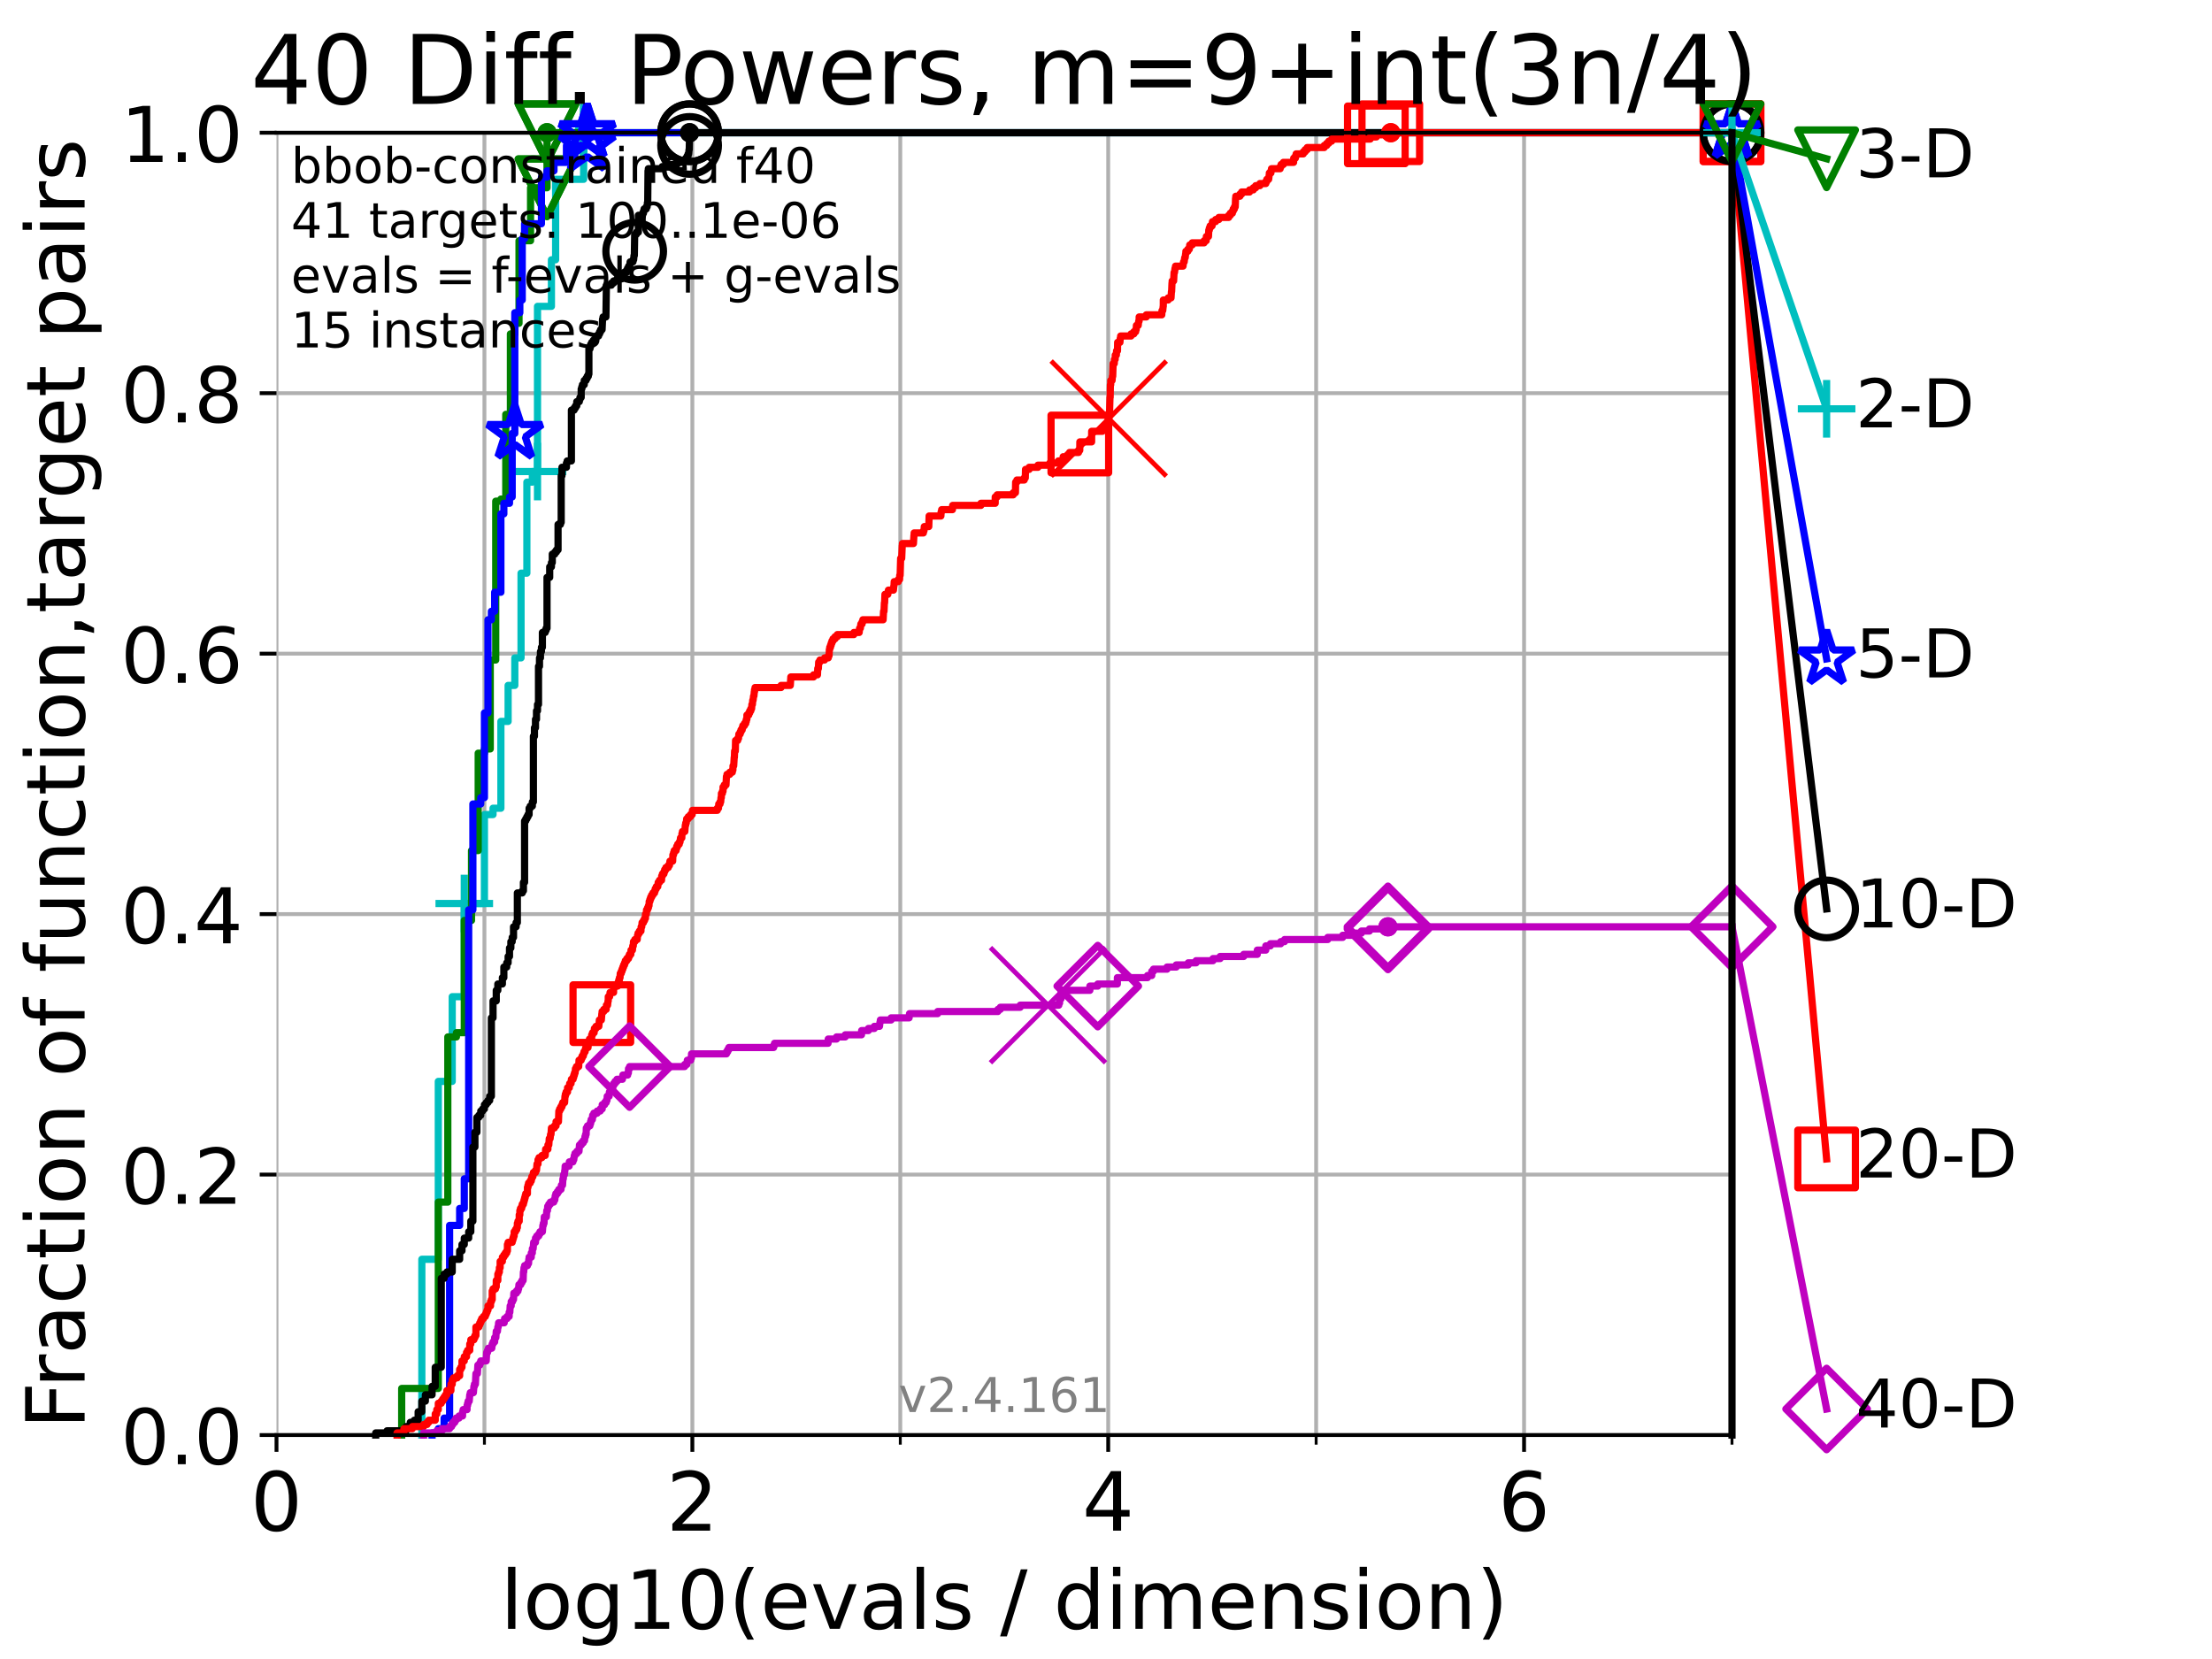 <?xml version="1.0" encoding="utf-8" standalone="no"?>
<!DOCTYPE svg PUBLIC "-//W3C//DTD SVG 1.1//EN"
  "http://www.w3.org/Graphics/SVG/1.1/DTD/svg11.dtd">
<!-- Created with matplotlib (https://matplotlib.org/) -->
<svg height="345.6pt" version="1.1" viewBox="0 0 460.8 345.6" width="460.8pt" xmlns="http://www.w3.org/2000/svg" xmlns:xlink="http://www.w3.org/1999/xlink">
 <defs>
  <style type="text/css">*{stroke-linecap:butt;stroke-linejoin:round;}</style>
 </defs>
 <g id="figure_1">
  <g id="patch_1">
   <path d="M 0 345.6 
L 460.8 345.6 
L 460.8 0 
L 0 0 
z
" style="fill:#ffffff;"/>
  </g>
  <g id="axes_1">
   <g id="patch_2">
    <path d="M 57.6 298.944 
L 360.806 298.944 
L 360.806 27.648 
L 57.6 27.648 
z
" style="fill:#ffffff;"/>
   </g>
   <g id="matplotlib.axis_1">
    <g id="xtick_1">
     <g id="line2d_1">
      <path clip-path="url(#pd70a67cf0d)" d="M 57.6 298.944 
L 57.6 27.648 
" style="fill:none;stroke:#b0b0b0;stroke-linecap:square;stroke-width:0.8;"/>
     </g>
     <g id="line2d_2">
      <defs>
       <path d="M 0 0 
L 0 3.5 
" id="mcfa1ae8855" style="stroke:#000000;stroke-width:0.8;"/>
      </defs>
      <g>
       <use style="stroke:#000000;stroke-width:0.8;" x="57.6" xlink:href="#mcfa1ae8855" y="298.944"/>
      </g>
     </g>
     <g id="text_1">
      <!-- 0 -->
      <g transform="translate(52.192 318.861)scale(0.17 -0.17)">
       <defs>
        <path d="M 31.781 66.406 
Q 24.172 66.406 20.328 58.906 
Q 16.5 51.422 16.5 36.375 
Q 16.5 21.391 20.328 13.891 
Q 24.172 6.391 31.781 6.391 
Q 39.453 6.391 43.281 13.891 
Q 47.125 21.391 47.125 36.375 
Q 47.125 51.422 43.281 58.906 
Q 39.453 66.406 31.781 66.406 
z
M 31.781 74.219 
Q 44.047 74.219 50.516 64.516 
Q 56.984 54.828 56.984 36.375 
Q 56.984 17.969 50.516 8.266 
Q 44.047 -1.422 31.781 -1.422 
Q 19.531 -1.422 13.062 8.266 
Q 6.594 17.969 6.594 36.375 
Q 6.594 54.828 13.062 64.516 
Q 19.531 74.219 31.781 74.219 
z
" id="DejaVuSans-48"/>
       </defs>
       <use xlink:href="#DejaVuSans-48"/>
      </g>
     </g>
    </g>
    <g id="xtick_2">
     <g id="line2d_3">
      <path clip-path="url(#pd70a67cf0d)" d="M 144.23 298.944 
L 144.23 27.648 
" style="fill:none;stroke:#b0b0b0;stroke-linecap:square;stroke-width:0.8;"/>
     </g>
     <g id="line2d_4">
      <g>
       <use style="stroke:#000000;stroke-width:0.8;" x="144.23" xlink:href="#mcfa1ae8855" y="298.944"/>
      </g>
     </g>
     <g id="text_2">
      <!-- 2 -->
      <g transform="translate(138.822 318.861)scale(0.17 -0.17)">
       <defs>
        <path d="M 19.188 8.297 
L 53.609 8.297 
L 53.609 0 
L 7.328 0 
L 7.328 8.297 
Q 12.938 14.109 22.625 23.891 
Q 32.328 33.688 34.812 36.531 
Q 39.547 41.844 41.422 45.531 
Q 43.312 49.219 43.312 52.781 
Q 43.312 58.594 39.234 62.25 
Q 35.156 65.922 28.609 65.922 
Q 23.969 65.922 18.812 64.312 
Q 13.672 62.703 7.812 59.422 
L 7.812 69.391 
Q 13.766 71.781 18.938 73 
Q 24.125 74.219 28.422 74.219 
Q 39.75 74.219 46.484 68.547 
Q 53.219 62.891 53.219 53.422 
Q 53.219 48.922 51.531 44.891 
Q 49.859 40.875 45.406 35.406 
Q 44.188 33.984 37.641 27.219 
Q 31.109 20.453 19.188 8.297 
z
" id="DejaVuSans-50"/>
       </defs>
       <use xlink:href="#DejaVuSans-50"/>
      </g>
     </g>
    </g>
    <g id="xtick_3">
     <g id="line2d_5">
      <path clip-path="url(#pd70a67cf0d)" d="M 230.861 298.944 
L 230.861 27.648 
" style="fill:none;stroke:#b0b0b0;stroke-linecap:square;stroke-width:0.8;"/>
     </g>
     <g id="line2d_6">
      <g>
       <use style="stroke:#000000;stroke-width:0.8;" x="230.861" xlink:href="#mcfa1ae8855" y="298.944"/>
      </g>
     </g>
     <g id="text_3">
      <!-- 4 -->
      <g transform="translate(225.453 318.861)scale(0.17 -0.17)">
       <defs>
        <path d="M 37.797 64.312 
L 12.891 25.391 
L 37.797 25.391 
z
M 35.203 72.906 
L 47.609 72.906 
L 47.609 25.391 
L 58.016 25.391 
L 58.016 17.188 
L 47.609 17.188 
L 47.609 0 
L 37.797 0 
L 37.797 17.188 
L 4.891 17.188 
L 4.891 26.703 
z
" id="DejaVuSans-52"/>
       </defs>
       <use xlink:href="#DejaVuSans-52"/>
      </g>
     </g>
    </g>
    <g id="xtick_4">
     <g id="line2d_7">
      <path clip-path="url(#pd70a67cf0d)" d="M 317.491 298.944 
L 317.491 27.648 
" style="fill:none;stroke:#b0b0b0;stroke-linecap:square;stroke-width:0.8;"/>
     </g>
     <g id="line2d_8">
      <g>
       <use style="stroke:#000000;stroke-width:0.8;" x="317.491" xlink:href="#mcfa1ae8855" y="298.944"/>
      </g>
     </g>
     <g id="text_4">
      <!-- 6 -->
      <g transform="translate(312.083 318.861)scale(0.17 -0.17)">
       <defs>
        <path d="M 33.016 40.375 
Q 26.375 40.375 22.484 35.828 
Q 18.609 31.297 18.609 23.391 
Q 18.609 15.531 22.484 10.953 
Q 26.375 6.391 33.016 6.391 
Q 39.656 6.391 43.531 10.953 
Q 47.406 15.531 47.406 23.391 
Q 47.406 31.297 43.531 35.828 
Q 39.656 40.375 33.016 40.375 
z
M 52.594 71.297 
L 52.594 62.312 
Q 48.875 64.062 45.094 64.984 
Q 41.312 65.922 37.594 65.922 
Q 27.828 65.922 22.672 59.328 
Q 17.531 52.734 16.797 39.406 
Q 19.672 43.656 24.016 45.922 
Q 28.375 48.188 33.594 48.188 
Q 44.578 48.188 50.953 41.516 
Q 57.328 34.859 57.328 23.391 
Q 57.328 12.156 50.688 5.359 
Q 44.047 -1.422 33.016 -1.422 
Q 20.359 -1.422 13.672 8.266 
Q 6.984 17.969 6.984 36.375 
Q 6.984 53.656 15.188 63.938 
Q 23.391 74.219 37.203 74.219 
Q 40.922 74.219 44.703 73.484 
Q 48.484 72.75 52.594 71.297 
z
" id="DejaVuSans-54"/>
       </defs>
       <use xlink:href="#DejaVuSans-54"/>
      </g>
     </g>
    </g>
    <g id="xtick_5">
     <g id="line2d_9">
      <path clip-path="url(#pd70a67cf0d)" d="M 100.915 298.944 
L 100.915 27.648 
" style="fill:none;stroke:#b0b0b0;stroke-linecap:square;stroke-width:0.8;"/>
     </g>
     <g id="line2d_10">
      <defs>
       <path d="M 0 0 
L 0 2 
" id="m36f8a9746b" style="stroke:#000000;stroke-width:0.6;"/>
      </defs>
      <g>
       <use style="stroke:#000000;stroke-width:0.6;" x="100.915" xlink:href="#m36f8a9746b" y="298.944"/>
      </g>
     </g>
    </g>
    <g id="xtick_6">
     <g id="line2d_11">
      <path clip-path="url(#pd70a67cf0d)" d="M 187.546 298.944 
L 187.546 27.648 
" style="fill:none;stroke:#b0b0b0;stroke-linecap:square;stroke-width:0.8;"/>
     </g>
     <g id="line2d_12">
      <g>
       <use style="stroke:#000000;stroke-width:0.6;" x="187.546" xlink:href="#m36f8a9746b" y="298.944"/>
      </g>
     </g>
    </g>
    <g id="xtick_7">
     <g id="line2d_13">
      <path clip-path="url(#pd70a67cf0d)" d="M 274.176 298.944 
L 274.176 27.648 
" style="fill:none;stroke:#b0b0b0;stroke-linecap:square;stroke-width:0.8;"/>
     </g>
     <g id="line2d_14">
      <g>
       <use style="stroke:#000000;stroke-width:0.6;" x="274.176" xlink:href="#m36f8a9746b" y="298.944"/>
      </g>
     </g>
    </g>
    <g id="xtick_8">
     <g id="line2d_15">
      <path clip-path="url(#pd70a67cf0d)" d="M 360.806 298.944 
L 360.806 27.648 
" style="fill:none;stroke:#b0b0b0;stroke-linecap:square;stroke-width:0.8;"/>
     </g>
     <g id="line2d_16">
      <g>
       <use style="stroke:#000000;stroke-width:0.6;" x="360.806" xlink:href="#m36f8a9746b" y="298.944"/>
      </g>
     </g>
    </g>
    <g id="text_5">
     <!-- log10(evals / dimension) -->
     <g transform="translate(104.239 339.314)scale(0.17 -0.17)">
      <defs>
       <path d="M 9.422 75.984 
L 18.406 75.984 
L 18.406 0 
L 9.422 0 
z
" id="DejaVuSans-108"/>
       <path d="M 30.609 48.391 
Q 23.391 48.391 19.188 42.75 
Q 14.984 37.109 14.984 27.297 
Q 14.984 17.484 19.156 11.844 
Q 23.344 6.203 30.609 6.203 
Q 37.797 6.203 41.984 11.859 
Q 46.188 17.531 46.188 27.297 
Q 46.188 37.016 41.984 42.703 
Q 37.797 48.391 30.609 48.391 
z
M 30.609 56 
Q 42.328 56 49.016 48.375 
Q 55.719 40.766 55.719 27.297 
Q 55.719 13.875 49.016 6.219 
Q 42.328 -1.422 30.609 -1.422 
Q 18.844 -1.422 12.172 6.219 
Q 5.516 13.875 5.516 27.297 
Q 5.516 40.766 12.172 48.375 
Q 18.844 56 30.609 56 
z
" id="DejaVuSans-111"/>
       <path d="M 45.406 27.984 
Q 45.406 37.75 41.375 43.109 
Q 37.359 48.484 30.078 48.484 
Q 22.859 48.484 18.828 43.109 
Q 14.797 37.75 14.797 27.984 
Q 14.797 18.266 18.828 12.891 
Q 22.859 7.516 30.078 7.516 
Q 37.359 7.516 41.375 12.891 
Q 45.406 18.266 45.406 27.984 
z
M 54.391 6.781 
Q 54.391 -7.172 48.188 -13.984 
Q 42 -20.797 29.203 -20.797 
Q 24.469 -20.797 20.266 -20.094 
Q 16.062 -19.391 12.109 -17.922 
L 12.109 -9.188 
Q 16.062 -11.328 19.922 -12.344 
Q 23.781 -13.375 27.781 -13.375 
Q 36.625 -13.375 41.016 -8.766 
Q 45.406 -4.156 45.406 5.172 
L 45.406 9.625 
Q 42.625 4.781 38.281 2.391 
Q 33.938 0 27.875 0 
Q 17.828 0 11.672 7.656 
Q 5.516 15.328 5.516 27.984 
Q 5.516 40.672 11.672 48.328 
Q 17.828 56 27.875 56 
Q 33.938 56 38.281 53.609 
Q 42.625 51.219 45.406 46.391 
L 45.406 54.688 
L 54.391 54.688 
z
" id="DejaVuSans-103"/>
       <path d="M 12.406 8.297 
L 28.516 8.297 
L 28.516 63.922 
L 10.984 60.406 
L 10.984 69.391 
L 28.422 72.906 
L 38.281 72.906 
L 38.281 8.297 
L 54.391 8.297 
L 54.391 0 
L 12.406 0 
z
" id="DejaVuSans-49"/>
       <path d="M 31 75.875 
Q 24.469 64.656 21.281 53.656 
Q 18.109 42.672 18.109 31.391 
Q 18.109 20.125 21.312 9.062 
Q 24.516 -2 31 -13.188 
L 23.188 -13.188 
Q 15.875 -1.703 12.234 9.375 
Q 8.594 20.453 8.594 31.391 
Q 8.594 42.281 12.203 53.312 
Q 15.828 64.359 23.188 75.875 
z
" id="DejaVuSans-40"/>
       <path d="M 56.203 29.594 
L 56.203 25.203 
L 14.891 25.203 
Q 15.484 15.922 20.484 11.062 
Q 25.484 6.203 34.422 6.203 
Q 39.594 6.203 44.453 7.469 
Q 49.312 8.734 54.109 11.281 
L 54.109 2.781 
Q 49.266 0.734 44.188 -0.344 
Q 39.109 -1.422 33.891 -1.422 
Q 20.797 -1.422 13.156 6.188 
Q 5.516 13.812 5.516 26.812 
Q 5.516 40.234 12.766 48.109 
Q 20.016 56 32.328 56 
Q 43.359 56 49.781 48.891 
Q 56.203 41.797 56.203 29.594 
z
M 47.219 32.234 
Q 47.125 39.594 43.094 43.984 
Q 39.062 48.391 32.422 48.391 
Q 24.906 48.391 20.391 44.141 
Q 15.875 39.891 15.188 32.172 
z
" id="DejaVuSans-101"/>
       <path d="M 2.984 54.688 
L 12.5 54.688 
L 29.594 8.797 
L 46.688 54.688 
L 56.203 54.688 
L 35.688 0 
L 23.484 0 
z
" id="DejaVuSans-118"/>
       <path d="M 34.281 27.484 
Q 23.391 27.484 19.188 25 
Q 14.984 22.516 14.984 16.5 
Q 14.984 11.719 18.141 8.906 
Q 21.297 6.109 26.703 6.109 
Q 34.188 6.109 38.703 11.406 
Q 43.219 16.703 43.219 25.484 
L 43.219 27.484 
z
M 52.203 31.203 
L 52.203 0 
L 43.219 0 
L 43.219 8.297 
Q 40.141 3.328 35.547 0.953 
Q 30.953 -1.422 24.312 -1.422 
Q 15.922 -1.422 10.953 3.297 
Q 6 8.016 6 15.922 
Q 6 25.141 12.172 29.828 
Q 18.359 34.516 30.609 34.516 
L 43.219 34.516 
L 43.219 35.406 
Q 43.219 41.609 39.141 45 
Q 35.062 48.391 27.688 48.391 
Q 23 48.391 18.547 47.266 
Q 14.109 46.141 10.016 43.891 
L 10.016 52.203 
Q 14.938 54.109 19.578 55.047 
Q 24.219 56 28.609 56 
Q 40.484 56 46.344 49.844 
Q 52.203 43.703 52.203 31.203 
z
" id="DejaVuSans-97"/>
       <path d="M 44.281 53.078 
L 44.281 44.578 
Q 40.484 46.531 36.375 47.5 
Q 32.281 48.484 27.875 48.484 
Q 21.188 48.484 17.844 46.438 
Q 14.5 44.391 14.5 40.281 
Q 14.5 37.156 16.891 35.375 
Q 19.281 33.594 26.516 31.984 
L 29.594 31.297 
Q 39.156 29.25 43.188 25.516 
Q 47.219 21.781 47.219 15.094 
Q 47.219 7.469 41.188 3.016 
Q 35.156 -1.422 24.609 -1.422 
Q 20.219 -1.422 15.453 -0.562 
Q 10.688 0.297 5.422 2 
L 5.422 11.281 
Q 10.406 8.688 15.234 7.391 
Q 20.062 6.109 24.812 6.109 
Q 31.156 6.109 34.562 8.281 
Q 37.984 10.453 37.984 14.406 
Q 37.984 18.062 35.516 20.016 
Q 33.062 21.969 24.703 23.781 
L 21.578 24.516 
Q 13.234 26.266 9.516 29.906 
Q 5.812 33.547 5.812 39.891 
Q 5.812 47.609 11.281 51.797 
Q 16.75 56 26.812 56 
Q 31.781 56 36.172 55.266 
Q 40.578 54.547 44.281 53.078 
z
" id="DejaVuSans-115"/>
       <path id="DejaVuSans-32"/>
       <path d="M 25.391 72.906 
L 33.688 72.906 
L 8.297 -9.281 
L 0 -9.281 
z
" id="DejaVuSans-47"/>
       <path d="M 45.406 46.391 
L 45.406 75.984 
L 54.391 75.984 
L 54.391 0 
L 45.406 0 
L 45.406 8.203 
Q 42.578 3.328 38.25 0.953 
Q 33.938 -1.422 27.875 -1.422 
Q 17.969 -1.422 11.734 6.484 
Q 5.516 14.406 5.516 27.297 
Q 5.516 40.188 11.734 48.094 
Q 17.969 56 27.875 56 
Q 33.938 56 38.25 53.625 
Q 42.578 51.266 45.406 46.391 
z
M 14.797 27.297 
Q 14.797 17.391 18.875 11.75 
Q 22.953 6.109 30.078 6.109 
Q 37.203 6.109 41.297 11.75 
Q 45.406 17.391 45.406 27.297 
Q 45.406 37.203 41.297 42.844 
Q 37.203 48.484 30.078 48.484 
Q 22.953 48.484 18.875 42.844 
Q 14.797 37.203 14.797 27.297 
z
" id="DejaVuSans-100"/>
       <path d="M 9.422 54.688 
L 18.406 54.688 
L 18.406 0 
L 9.422 0 
z
M 9.422 75.984 
L 18.406 75.984 
L 18.406 64.594 
L 9.422 64.594 
z
" id="DejaVuSans-105"/>
       <path d="M 52 44.188 
Q 55.375 50.25 60.062 53.125 
Q 64.75 56 71.094 56 
Q 79.641 56 84.281 50.016 
Q 88.922 44.047 88.922 33.016 
L 88.922 0 
L 79.891 0 
L 79.891 32.719 
Q 79.891 40.578 77.094 44.375 
Q 74.312 48.188 68.609 48.188 
Q 61.625 48.188 57.562 43.547 
Q 53.516 38.922 53.516 30.906 
L 53.516 0 
L 44.484 0 
L 44.484 32.719 
Q 44.484 40.625 41.703 44.406 
Q 38.922 48.188 33.109 48.188 
Q 26.219 48.188 22.156 43.531 
Q 18.109 38.875 18.109 30.906 
L 18.109 0 
L 9.078 0 
L 9.078 54.688 
L 18.109 54.688 
L 18.109 46.188 
Q 21.188 51.219 25.484 53.609 
Q 29.781 56 35.688 56 
Q 41.656 56 45.828 52.969 
Q 50 49.953 52 44.188 
z
" id="DejaVuSans-109"/>
       <path d="M 54.891 33.016 
L 54.891 0 
L 45.906 0 
L 45.906 32.719 
Q 45.906 40.484 42.875 44.328 
Q 39.844 48.188 33.797 48.188 
Q 26.516 48.188 22.312 43.547 
Q 18.109 38.922 18.109 30.906 
L 18.109 0 
L 9.078 0 
L 9.078 54.688 
L 18.109 54.688 
L 18.109 46.188 
Q 21.344 51.125 25.703 53.562 
Q 30.078 56 35.797 56 
Q 45.219 56 50.047 50.172 
Q 54.891 44.344 54.891 33.016 
z
" id="DejaVuSans-110"/>
       <path d="M 8.016 75.875 
L 15.828 75.875 
Q 23.141 64.359 26.781 53.312 
Q 30.422 42.281 30.422 31.391 
Q 30.422 20.453 26.781 9.375 
Q 23.141 -1.703 15.828 -13.188 
L 8.016 -13.188 
Q 14.5 -2 17.703 9.062 
Q 20.906 20.125 20.906 31.391 
Q 20.906 42.672 17.703 53.656 
Q 14.5 64.656 8.016 75.875 
z
" id="DejaVuSans-41"/>
      </defs>
      <use xlink:href="#DejaVuSans-108"/>
      <use x="27.783" xlink:href="#DejaVuSans-111"/>
      <use x="88.965" xlink:href="#DejaVuSans-103"/>
      <use x="152.441" xlink:href="#DejaVuSans-49"/>
      <use x="216.064" xlink:href="#DejaVuSans-48"/>
      <use x="279.688" xlink:href="#DejaVuSans-40"/>
      <use x="318.701" xlink:href="#DejaVuSans-101"/>
      <use x="380.225" xlink:href="#DejaVuSans-118"/>
      <use x="439.404" xlink:href="#DejaVuSans-97"/>
      <use x="500.684" xlink:href="#DejaVuSans-108"/>
      <use x="528.467" xlink:href="#DejaVuSans-115"/>
      <use x="580.566" xlink:href="#DejaVuSans-32"/>
      <use x="612.354" xlink:href="#DejaVuSans-47"/>
      <use x="646.045" xlink:href="#DejaVuSans-32"/>
      <use x="677.832" xlink:href="#DejaVuSans-100"/>
      <use x="741.309" xlink:href="#DejaVuSans-105"/>
      <use x="769.092" xlink:href="#DejaVuSans-109"/>
      <use x="866.504" xlink:href="#DejaVuSans-101"/>
      <use x="928.027" xlink:href="#DejaVuSans-110"/>
      <use x="991.406" xlink:href="#DejaVuSans-115"/>
      <use x="1043.506" xlink:href="#DejaVuSans-105"/>
      <use x="1071.289" xlink:href="#DejaVuSans-111"/>
      <use x="1132.471" xlink:href="#DejaVuSans-110"/>
      <use x="1195.85" xlink:href="#DejaVuSans-41"/>
     </g>
    </g>
   </g>
   <g id="matplotlib.axis_2">
    <g id="ytick_1">
     <g id="line2d_17">
      <path clip-path="url(#pd70a67cf0d)" d="M 57.6 298.944 
L 360.806 298.944 
" style="fill:none;stroke:#b0b0b0;stroke-linecap:square;stroke-width:0.8;"/>
     </g>
     <g id="line2d_18">
      <defs>
       <path d="M 0 0 
L -3.5 0 
" id="md3f6ea868f" style="stroke:#000000;stroke-width:0.8;"/>
      </defs>
      <g>
       <use style="stroke:#000000;stroke-width:0.8;" x="57.6" xlink:href="#md3f6ea868f" y="298.944"/>
      </g>
     </g>
     <g id="text_6">
      <!-- 0.0 -->
      <g transform="translate(25.155 305.023)scale(0.16 -0.16)">
       <defs>
        <path d="M 10.688 12.406 
L 21 12.406 
L 21 0 
L 10.688 0 
z
" id="DejaVuSans-46"/>
       </defs>
       <use xlink:href="#DejaVuSans-48"/>
       <use x="63.623" xlink:href="#DejaVuSans-46"/>
       <use x="95.41" xlink:href="#DejaVuSans-48"/>
      </g>
     </g>
    </g>
    <g id="ytick_2">
     <g id="line2d_19">
      <path clip-path="url(#pd70a67cf0d)" d="M 57.6 244.685 
L 360.806 244.685 
" style="fill:none;stroke:#b0b0b0;stroke-linecap:square;stroke-width:0.8;"/>
     </g>
     <g id="line2d_20">
      <g>
       <use style="stroke:#000000;stroke-width:0.8;" x="57.6" xlink:href="#md3f6ea868f" y="244.685"/>
      </g>
     </g>
     <g id="text_7">
      <!-- 0.2 -->
      <g transform="translate(25.155 250.764)scale(0.16 -0.16)">
       <use xlink:href="#DejaVuSans-48"/>
       <use x="63.623" xlink:href="#DejaVuSans-46"/>
       <use x="95.41" xlink:href="#DejaVuSans-50"/>
      </g>
     </g>
    </g>
    <g id="ytick_3">
     <g id="line2d_21">
      <path clip-path="url(#pd70a67cf0d)" d="M 57.6 190.426 
L 360.806 190.426 
" style="fill:none;stroke:#b0b0b0;stroke-linecap:square;stroke-width:0.8;"/>
     </g>
     <g id="line2d_22">
      <g>
       <use style="stroke:#000000;stroke-width:0.8;" x="57.6" xlink:href="#md3f6ea868f" y="190.426"/>
      </g>
     </g>
     <g id="text_8">
      <!-- 0.4 -->
      <g transform="translate(25.155 196.504)scale(0.16 -0.16)">
       <use xlink:href="#DejaVuSans-48"/>
       <use x="63.623" xlink:href="#DejaVuSans-46"/>
       <use x="95.41" xlink:href="#DejaVuSans-52"/>
      </g>
     </g>
    </g>
    <g id="ytick_4">
     <g id="line2d_23">
      <path clip-path="url(#pd70a67cf0d)" d="M 57.6 136.166 
L 360.806 136.166 
" style="fill:none;stroke:#b0b0b0;stroke-linecap:square;stroke-width:0.8;"/>
     </g>
     <g id="line2d_24">
      <g>
       <use style="stroke:#000000;stroke-width:0.8;" x="57.6" xlink:href="#md3f6ea868f" y="136.166"/>
      </g>
     </g>
     <g id="text_9">
      <!-- 0.6 -->
      <g transform="translate(25.155 142.245)scale(0.16 -0.16)">
       <use xlink:href="#DejaVuSans-48"/>
       <use x="63.623" xlink:href="#DejaVuSans-46"/>
       <use x="95.41" xlink:href="#DejaVuSans-54"/>
      </g>
     </g>
    </g>
    <g id="ytick_5">
     <g id="line2d_25">
      <path clip-path="url(#pd70a67cf0d)" d="M 57.6 81.907 
L 360.806 81.907 
" style="fill:none;stroke:#b0b0b0;stroke-linecap:square;stroke-width:0.8;"/>
     </g>
     <g id="line2d_26">
      <g>
       <use style="stroke:#000000;stroke-width:0.8;" x="57.6" xlink:href="#md3f6ea868f" y="81.907"/>
      </g>
     </g>
     <g id="text_10">
      <!-- 0.8 -->
      <g transform="translate(25.155 87.986)scale(0.16 -0.16)">
       <defs>
        <path d="M 31.781 34.625 
Q 24.75 34.625 20.719 30.859 
Q 16.703 27.094 16.703 20.516 
Q 16.703 13.922 20.719 10.156 
Q 24.75 6.391 31.781 6.391 
Q 38.812 6.391 42.859 10.172 
Q 46.922 13.969 46.922 20.516 
Q 46.922 27.094 42.891 30.859 
Q 38.875 34.625 31.781 34.625 
z
M 21.922 38.812 
Q 15.578 40.375 12.031 44.719 
Q 8.5 49.078 8.5 55.328 
Q 8.5 64.062 14.719 69.141 
Q 20.953 74.219 31.781 74.219 
Q 42.672 74.219 48.875 69.141 
Q 55.078 64.062 55.078 55.328 
Q 55.078 49.078 51.531 44.719 
Q 48 40.375 41.703 38.812 
Q 48.828 37.156 52.797 32.312 
Q 56.781 27.484 56.781 20.516 
Q 56.781 9.906 50.312 4.234 
Q 43.844 -1.422 31.781 -1.422 
Q 19.734 -1.422 13.25 4.234 
Q 6.781 9.906 6.781 20.516 
Q 6.781 27.484 10.781 32.312 
Q 14.797 37.156 21.922 38.812 
z
M 18.312 54.391 
Q 18.312 48.734 21.844 45.562 
Q 25.391 42.391 31.781 42.391 
Q 38.141 42.391 41.719 45.562 
Q 45.312 48.734 45.312 54.391 
Q 45.312 60.062 41.719 63.234 
Q 38.141 66.406 31.781 66.406 
Q 25.391 66.406 21.844 63.234 
Q 18.312 60.062 18.312 54.391 
z
" id="DejaVuSans-56"/>
       </defs>
       <use xlink:href="#DejaVuSans-48"/>
       <use x="63.623" xlink:href="#DejaVuSans-46"/>
       <use x="95.41" xlink:href="#DejaVuSans-56"/>
      </g>
     </g>
    </g>
    <g id="ytick_6">
     <g id="line2d_27">
      <path clip-path="url(#pd70a67cf0d)" d="M 57.6 27.648 
L 360.806 27.648 
" style="fill:none;stroke:#b0b0b0;stroke-linecap:square;stroke-width:0.8;"/>
     </g>
     <g id="line2d_28">
      <g>
       <use style="stroke:#000000;stroke-width:0.8;" x="57.6" xlink:href="#md3f6ea868f" y="27.648"/>
      </g>
     </g>
     <g id="text_11">
      <!-- 1.0 -->
      <g transform="translate(25.155 33.727)scale(0.16 -0.16)">
       <use xlink:href="#DejaVuSans-49"/>
       <use x="63.623" xlink:href="#DejaVuSans-46"/>
       <use x="95.41" xlink:href="#DejaVuSans-48"/>
      </g>
     </g>
    </g>
    <g id="text_12">
     <!-- Fraction of function,target pairs -->
     <g transform="translate(17.62 297.681)rotate(-90)scale(0.17 -0.17)">
      <defs>
       <path d="M 9.812 72.906 
L 51.703 72.906 
L 51.703 64.594 
L 19.672 64.594 
L 19.672 43.109 
L 48.578 43.109 
L 48.578 34.812 
L 19.672 34.812 
L 19.672 0 
L 9.812 0 
z
" id="DejaVuSans-70"/>
       <path d="M 41.109 46.297 
Q 39.594 47.172 37.812 47.578 
Q 36.031 48 33.891 48 
Q 26.266 48 22.188 43.047 
Q 18.109 38.094 18.109 28.812 
L 18.109 0 
L 9.078 0 
L 9.078 54.688 
L 18.109 54.688 
L 18.109 46.188 
Q 20.953 51.172 25.484 53.578 
Q 30.031 56 36.531 56 
Q 37.453 56 38.578 55.875 
Q 39.703 55.766 41.062 55.516 
z
" id="DejaVuSans-114"/>
       <path d="M 48.781 52.594 
L 48.781 44.188 
Q 44.969 46.297 41.141 47.344 
Q 37.312 48.391 33.406 48.391 
Q 24.656 48.391 19.812 42.844 
Q 14.984 37.312 14.984 27.297 
Q 14.984 17.281 19.812 11.734 
Q 24.656 6.203 33.406 6.203 
Q 37.312 6.203 41.141 7.25 
Q 44.969 8.297 48.781 10.406 
L 48.781 2.094 
Q 45.016 0.344 40.984 -0.531 
Q 36.969 -1.422 32.422 -1.422 
Q 20.062 -1.422 12.781 6.344 
Q 5.516 14.109 5.516 27.297 
Q 5.516 40.672 12.859 48.328 
Q 20.219 56 33.016 56 
Q 37.156 56 41.109 55.141 
Q 45.062 54.297 48.781 52.594 
z
" id="DejaVuSans-99"/>
       <path d="M 18.312 70.219 
L 18.312 54.688 
L 36.812 54.688 
L 36.812 47.703 
L 18.312 47.703 
L 18.312 18.016 
Q 18.312 11.328 20.141 9.422 
Q 21.969 7.516 27.594 7.516 
L 36.812 7.516 
L 36.812 0 
L 27.594 0 
Q 17.188 0 13.234 3.875 
Q 9.281 7.766 9.281 18.016 
L 9.281 47.703 
L 2.688 47.703 
L 2.688 54.688 
L 9.281 54.688 
L 9.281 70.219 
z
" id="DejaVuSans-116"/>
       <path d="M 37.109 75.984 
L 37.109 68.5 
L 28.516 68.5 
Q 23.688 68.5 21.797 66.547 
Q 19.922 64.594 19.922 59.516 
L 19.922 54.688 
L 34.719 54.688 
L 34.719 47.703 
L 19.922 47.703 
L 19.922 0 
L 10.891 0 
L 10.891 47.703 
L 2.297 47.703 
L 2.297 54.688 
L 10.891 54.688 
L 10.891 58.5 
Q 10.891 67.625 15.141 71.797 
Q 19.391 75.984 28.609 75.984 
z
" id="DejaVuSans-102"/>
       <path d="M 8.5 21.578 
L 8.5 54.688 
L 17.484 54.688 
L 17.484 21.922 
Q 17.484 14.156 20.5 10.266 
Q 23.531 6.391 29.594 6.391 
Q 36.859 6.391 41.078 11.031 
Q 45.312 15.672 45.312 23.688 
L 45.312 54.688 
L 54.297 54.688 
L 54.297 0 
L 45.312 0 
L 45.312 8.406 
Q 42.047 3.422 37.719 1 
Q 33.406 -1.422 27.688 -1.422 
Q 18.266 -1.422 13.375 4.438 
Q 8.5 10.297 8.5 21.578 
z
M 31.109 56 
z
" id="DejaVuSans-117"/>
       <path d="M 11.719 12.406 
L 22.016 12.406 
L 22.016 4 
L 14.016 -11.625 
L 7.719 -11.625 
L 11.719 4 
z
" id="DejaVuSans-44"/>
       <path d="M 18.109 8.203 
L 18.109 -20.797 
L 9.078 -20.797 
L 9.078 54.688 
L 18.109 54.688 
L 18.109 46.391 
Q 20.953 51.266 25.266 53.625 
Q 29.594 56 35.594 56 
Q 45.562 56 51.781 48.094 
Q 58.016 40.188 58.016 27.297 
Q 58.016 14.406 51.781 6.484 
Q 45.562 -1.422 35.594 -1.422 
Q 29.594 -1.422 25.266 0.953 
Q 20.953 3.328 18.109 8.203 
z
M 48.688 27.297 
Q 48.688 37.203 44.609 42.844 
Q 40.531 48.484 33.406 48.484 
Q 26.266 48.484 22.188 42.844 
Q 18.109 37.203 18.109 27.297 
Q 18.109 17.391 22.188 11.75 
Q 26.266 6.109 33.406 6.109 
Q 40.531 6.109 44.609 11.75 
Q 48.688 17.391 48.688 27.297 
z
" id="DejaVuSans-112"/>
      </defs>
      <use xlink:href="#DejaVuSans-70"/>
      <use x="50.27" xlink:href="#DejaVuSans-114"/>
      <use x="91.383" xlink:href="#DejaVuSans-97"/>
      <use x="152.662" xlink:href="#DejaVuSans-99"/>
      <use x="207.643" xlink:href="#DejaVuSans-116"/>
      <use x="246.852" xlink:href="#DejaVuSans-105"/>
      <use x="274.635" xlink:href="#DejaVuSans-111"/>
      <use x="335.816" xlink:href="#DejaVuSans-110"/>
      <use x="399.195" xlink:href="#DejaVuSans-32"/>
      <use x="430.982" xlink:href="#DejaVuSans-111"/>
      <use x="492.164" xlink:href="#DejaVuSans-102"/>
      <use x="527.369" xlink:href="#DejaVuSans-32"/>
      <use x="559.156" xlink:href="#DejaVuSans-102"/>
      <use x="594.361" xlink:href="#DejaVuSans-117"/>
      <use x="657.74" xlink:href="#DejaVuSans-110"/>
      <use x="721.119" xlink:href="#DejaVuSans-99"/>
      <use x="776.1" xlink:href="#DejaVuSans-116"/>
      <use x="815.309" xlink:href="#DejaVuSans-105"/>
      <use x="843.092" xlink:href="#DejaVuSans-111"/>
      <use x="904.273" xlink:href="#DejaVuSans-110"/>
      <use x="967.652" xlink:href="#DejaVuSans-44"/>
      <use x="999.439" xlink:href="#DejaVuSans-116"/>
      <use x="1038.648" xlink:href="#DejaVuSans-97"/>
      <use x="1099.928" xlink:href="#DejaVuSans-114"/>
      <use x="1139.291" xlink:href="#DejaVuSans-103"/>
      <use x="1202.768" xlink:href="#DejaVuSans-101"/>
      <use x="1264.291" xlink:href="#DejaVuSans-116"/>
      <use x="1303.5" xlink:href="#DejaVuSans-32"/>
      <use x="1335.287" xlink:href="#DejaVuSans-112"/>
      <use x="1398.764" xlink:href="#DejaVuSans-97"/>
      <use x="1460.043" xlink:href="#DejaVuSans-105"/>
      <use x="1487.826" xlink:href="#DejaVuSans-114"/>
      <use x="1528.939" xlink:href="#DejaVuSans-115"/>
     </g>
    </g>
   </g>
   <g id="line2d_29">
    <defs>
     <path d="M 0 1.5 
C 0.398 1.5 0.779 1.342 1.061 1.061 
C 1.342 0.779 1.5 0.398 1.5 0 
C 1.5 -0.398 1.342 -0.779 1.061 -1.061 
C 0.779 -1.342 0.398 -1.5 0 -1.5 
C -0.398 -1.5 -0.779 -1.342 -1.061 -1.061 
C -1.342 -0.779 -1.5 -0.398 -1.5 0 
C -1.5 0.398 -1.342 0.779 -1.061 1.061 
C -0.779 1.342 -0.398 1.5 0 1.5 
z
" id="m98a802f790" style="stroke:#00bfbf;"/>
    </defs>
    <g>
     <use style="fill:#00bfbf;stroke:#00bfbf;" x="121.582" xlink:href="#m98a802f790" y="27.648"/>
     <use style="fill:#00bfbf;stroke:#00bfbf;" x="121.582" xlink:href="#m98a802f790" y="27.648"/>
    </g>
   </g>
   <g id="line2d_30">
    <path d="M 87.876 298.944 
L 87.876 262.33 
L 91.306 262.33 
L 91.306 225.275 
L 94.206 225.275 
L 94.206 207.63 
L 96.718 207.63 
L 96.718 188.22 
L 100.915 188.22 
L 100.915 169.692 
L 102.708 169.692 
L 102.708 168.369 
L 104.345 168.369 
L 104.345 150.283 
L 105.851 150.283 
L 105.851 142.783 
L 107.245 142.783 
L 107.245 137.049 
L 108.543 137.049 
L 108.543 119.403 
L 109.757 119.403 
L 109.757 100.435 
L 110.897 100.435 
L 110.897 98.229 
L 111.972 98.229 
L 111.972 63.821 
L 114.872 63.821 
L 114.872 54.116 
L 115.747 54.116 
L 115.747 37.353 
L 121.582 37.353 
L 121.582 27.648 
L 360.806 27.648 
" style="fill:none;stroke:#00bfbf;stroke-linecap:square;stroke-width:1.5;"/>
   </g>
   <g id="line2d_31">
    <defs>
     <path d="M -6 0 
L 6 0 
M 0 6 
L 0 -6 
" id="mf728100df8" style="stroke:#00bfbf;stroke-width:1.5;"/>
    </defs>
    <g>
     <use style="fill-opacity:0;stroke:#00bfbf;stroke-width:1.5;" x="96.718" xlink:href="#mf728100df8" y="188.22"/>
     <use style="fill-opacity:0;stroke:#00bfbf;stroke-width:1.5;" x="111.972" xlink:href="#mf728100df8" y="98.229"/>
     <use style="fill-opacity:0;stroke:#00bfbf;stroke-width:1.5;" x="121.582" xlink:href="#mf728100df8" y="27.648"/>
     <use style="fill-opacity:0;stroke:#00bfbf;stroke-width:1.5;" x="121.582" xlink:href="#mf728100df8" y="27.648"/>
     <use style="fill-opacity:0;stroke:#00bfbf;stroke-width:1.5;" x="360.806" xlink:href="#mf728100df8" y="27.648"/>
    </g>
   </g>
   <g id="line2d_32">
    <path style="fill:none;stroke:#00bfbf;stroke-linecap:square;stroke-width:1.5;"/>
    <g/>
   </g>
   <g id="line2d_33">
    <defs>
     <path d="M 0 1.5 
C 0.398 1.5 0.779 1.342 1.061 1.061 
C 1.342 0.779 1.5 0.398 1.5 0 
C 1.5 -0.398 1.342 -0.779 1.061 -1.061 
C 0.779 -1.342 0.398 -1.5 0 -1.5 
C -0.398 -1.5 -0.779 -1.342 -1.061 -1.061 
C -1.342 -0.779 -1.5 -0.398 -1.5 0 
C -1.5 0.398 -1.342 0.779 -1.061 1.061 
C -0.779 1.342 -0.398 1.5 0 1.5 
z
" id="meb13ae6ce0" style="stroke:#008000;"/>
    </defs>
    <g>
     <use style="fill:#008000;stroke:#008000;" x="113.954" xlink:href="#meb13ae6ce0" y="27.648"/>
     <use style="fill:#008000;stroke:#008000;" x="113.954" xlink:href="#meb13ae6ce0" y="27.648"/>
    </g>
   </g>
   <g id="line2d_34">
    <path d="M 83.678 298.944 
L 83.678 289.239 
L 91.306 289.239 
L 91.306 250.42 
L 93.288 250.42 
L 93.288 216.011 
L 95.081 216.011 
L 95.081 215.129 
L 96.718 215.129 
L 96.718 191.749 
L 98.223 191.749 
L 98.223 177.192 
L 99.617 177.192 
L 99.617 156.9 
L 100.915 156.9 
L 100.915 156.017 
L 102.129 156.017 
L 102.129 137.49 
L 103.27 137.49 
L 103.27 104.405 
L 104.345 104.405 
L 104.345 103.964 
L 105.362 103.964 
L 105.362 86.319 
L 106.327 86.319 
L 106.327 69.556 
L 107.245 69.556 
L 107.245 67.35 
L 108.12 67.35 
L 108.12 50.146 
L 110.525 50.146 
L 110.525 39.117 
L 113.954 39.117 
L 113.954 27.648 
L 360.806 27.648 
" style="fill:none;stroke:#008000;stroke-linecap:square;stroke-width:1.5;"/>
   </g>
   <g id="line2d_35">
    <defs>
     <path d="M -0 6 
L 6 -6 
L -6 -6 
z
" id="m1cb734361a" style="stroke:#008000;stroke-linejoin:miter;stroke-width:1.5;"/>
    </defs>
    <g>
     <use style="fill-opacity:0;stroke:#008000;stroke-linejoin:miter;stroke-width:1.5;" x="113.954" xlink:href="#m1cb734361a" y="39.117"/>
     <use style="fill-opacity:0;stroke:#008000;stroke-linejoin:miter;stroke-width:1.5;" x="113.954" xlink:href="#m1cb734361a" y="39.117"/>
     <use style="fill-opacity:0;stroke:#008000;stroke-linejoin:miter;stroke-width:1.5;" x="113.954" xlink:href="#m1cb734361a" y="27.648"/>
     <use style="fill-opacity:0;stroke:#008000;stroke-linejoin:miter;stroke-width:1.5;" x="113.954" xlink:href="#m1cb734361a" y="27.648"/>
     <use style="fill-opacity:0;stroke:#008000;stroke-linejoin:miter;stroke-width:1.5;" x="360.806" xlink:href="#m1cb734361a" y="27.648"/>
    </g>
   </g>
   <g id="line2d_36">
    <path style="fill:none;stroke:#008000;stroke-linecap:square;stroke-width:1.5;"/>
    <g/>
   </g>
   <g id="line2d_37">
    <defs>
     <path d="M 0 1.5 
C 0.398 1.5 0.779 1.342 1.061 1.061 
C 1.342 0.779 1.5 0.398 1.5 0 
C 1.5 -0.398 1.342 -0.779 1.061 -1.061 
C 0.779 -1.342 0.398 -1.5 0 -1.5 
C -0.398 -1.5 -0.779 -1.342 -1.061 -1.061 
C -1.342 -0.779 -1.5 -0.398 -1.5 0 
C -1.5 0.398 -1.342 0.779 -1.061 1.061 
C -0.779 1.342 -0.398 1.5 0 1.5 
z
" id="m24bc8944a5" style="stroke:#0000ff;"/>
    </defs>
    <g>
     <use style="fill:#0000ff;stroke:#0000ff;" x="122.32" xlink:href="#m24bc8944a5" y="27.648"/>
     <use style="fill:#0000ff;stroke:#0000ff;" x="122.32" xlink:href="#m24bc8944a5" y="27.648"/>
    </g>
   </g>
   <g id="line2d_38">
    <path d="M 90.008 298.944 
L 90.008 298.503 
L 91.306 298.503 
L 91.306 297.621 
L 92.52 297.621 
L 92.52 295.415 
L 93.66 295.415 
L 93.66 255.272 
L 95.753 255.272 
L 95.753 251.743 
L 96.718 251.743 
L 96.718 245.567 
L 97.635 245.567 
L 97.635 189.543 
L 98.51 189.543 
L 98.51 167.487 
L 100.147 167.487 
L 100.147 166.163 
L 100.915 166.163 
L 100.915 148.518 
L 101.653 148.518 
L 101.653 129.108 
L 102.363 129.108 
L 102.363 127.344 
L 103.047 127.344 
L 103.047 123.374 
L 104.345 123.374 
L 104.345 107.052 
L 104.962 107.052 
L 104.962 104.846 
L 106.138 104.846 
L 106.138 103.523 
L 106.699 103.523 
L 106.699 90.289 
L 107.245 90.289 
L 107.245 65.144 
L 108.29 65.144 
L 108.29 62.497 
L 108.792 62.497 
L 108.792 49.705 
L 109.28 49.705 
L 109.28 46.617 
L 112.79 46.617 
L 112.79 36.912 
L 113.954 36.912 
L 113.954 35.588 
L 115.402 35.588 
L 115.402 33.824 
L 118.001 33.824 
L 118.001 30.295 
L 122.32 30.295 
L 122.32 27.648 
L 360.806 27.648 
" style="fill:none;stroke:#0000ff;stroke-linecap:square;stroke-width:1.5;"/>
   </g>
   <g id="line2d_39">
    <defs>
     <path d="M 0 -6 
L -1.347 -1.854 
L -5.706 -1.854 
L -2.18 0.708 
L -3.527 4.854 
L -0 2.292 
L 3.527 4.854 
L 2.18 0.708 
L 5.706 -1.854 
L 1.347 -1.854 
z
" id="me7e34f4770" style="stroke:#0000ff;stroke-linejoin:bevel;stroke-width:1.5;"/>
    </defs>
    <g>
     <use style="fill-opacity:0;stroke:#0000ff;stroke-linejoin:bevel;stroke-width:1.5;" x="107.245" xlink:href="#me7e34f4770" y="90.289"/>
     <use style="fill-opacity:0;stroke:#0000ff;stroke-linejoin:bevel;stroke-width:1.5;" x="122.32" xlink:href="#me7e34f4770" y="30.295"/>
     <use style="fill-opacity:0;stroke:#0000ff;stroke-linejoin:bevel;stroke-width:1.5;" x="122.32" xlink:href="#me7e34f4770" y="27.648"/>
     <use style="fill-opacity:0;stroke:#0000ff;stroke-linejoin:bevel;stroke-width:1.5;" x="122.32" xlink:href="#me7e34f4770" y="27.648"/>
     <use style="fill-opacity:0;stroke:#0000ff;stroke-linejoin:bevel;stroke-width:1.5;" x="360.806" xlink:href="#me7e34f4770" y="27.648"/>
    </g>
   </g>
   <g id="line2d_40">
    <path style="fill:none;stroke:#0000ff;stroke-linecap:square;stroke-width:1.5;"/>
    <g/>
   </g>
   <g id="line2d_41">
    <defs>
     <path d="M 0 1.5 
C 0.398 1.5 0.779 1.342 1.061 1.061 
C 1.342 0.779 1.5 0.398 1.5 0 
C 1.5 -0.398 1.342 -0.779 1.061 -1.061 
C 0.779 -1.342 0.398 -1.5 0 -1.5 
C -0.398 -1.5 -0.779 -1.342 -1.061 -1.061 
C -1.342 -0.779 -1.5 -0.398 -1.5 0 
C -1.5 0.398 -1.342 0.779 -1.061 1.061 
C -0.779 1.342 -0.398 1.5 0 1.5 
z
" id="mba8149ebcd" style="stroke:#000000;"/>
    </defs>
    <g>
     <use style="stroke:#000000;" x="143.657" xlink:href="#mba8149ebcd" y="27.648"/>
     <use style="stroke:#000000;" x="143.657" xlink:href="#mba8149ebcd" y="27.648"/>
    </g>
   </g>
   <g id="line2d_42">
    <path d="M 78.267 298.944 
L 78.267 298.503 
L 80.621 298.503 
L 80.621 298.062 
L 84.596 298.062 
L 84.596 297.179 
L 85.471 297.179 
L 85.471 296.297 
L 86.307 296.297 
L 86.307 295.856 
L 87.108 295.856 
L 87.108 294.092 
L 87.876 294.092 
L 87.876 291.886 
L 88.614 291.886 
L 88.614 290.562 
L 90.008 290.562 
L 90.008 288.798 
L 90.668 288.798 
L 90.668 284.828 
L 91.923 284.828 
L 91.923 266.3 
L 92.52 266.3 
L 92.52 265.418 
L 93.099 265.418 
L 93.099 264.977 
L 94.206 264.977 
L 94.206 262.33 
L 95.753 262.33 
L 95.753 260.566 
L 96.241 260.566 
L 96.241 259.242 
L 96.718 259.242 
L 96.718 257.919 
L 97.635 257.919 
L 97.635 256.595 
L 98.078 256.595 
L 98.078 254.39 
L 98.51 254.39 
L 98.51 238.95 
L 98.933 238.95 
L 98.933 235.862 
L 99.347 235.862 
L 99.347 232.774 
L 99.751 232.774 
L 99.751 232.333 
L 100.147 232.333 
L 100.147 231.451 
L 100.535 231.451 
L 100.535 231.01 
L 100.915 231.01 
L 100.915 230.127 
L 101.288 230.127 
L 101.288 229.686 
L 101.653 229.686 
L 101.653 229.245 
L 102.011 229.245 
L 102.011 228.363 
L 102.363 228.363 
L 102.363 212.041 
L 102.708 212.041 
L 102.708 208.512 
L 103.38 208.512 
L 103.38 206.306 
L 103.707 206.306 
L 103.707 204.983 
L 104.656 204.983 
L 104.656 203.66 
L 104.962 203.66 
L 104.962 201.454 
L 105.559 201.454 
L 105.559 200.572 
L 105.851 200.572 
L 105.851 199.248 
L 106.138 199.248 
L 106.138 197.484 
L 106.421 197.484 
L 106.421 196.16 
L 106.699 196.16 
L 106.699 195.278 
L 106.974 195.278 
L 106.974 193.072 
L 107.512 193.072 
L 107.512 192.19 
L 107.775 192.19 
L 107.775 186.014 
L 108.792 186.014 
L 108.792 185.573 
L 109.038 185.573 
L 109.038 183.809 
L 109.28 183.809 
L 109.28 171.016 
L 109.52 171.016 
L 109.52 170.575 
L 109.757 170.575 
L 109.757 170.134 
L 109.99 170.134 
L 109.99 169.692 
L 110.221 169.692 
L 110.221 168.369 
L 110.449 168.369 
L 110.449 167.928 
L 110.897 167.928 
L 110.897 167.046 
L 111.117 167.046 
L 111.117 153.371 
L 111.335 153.371 
L 111.335 151.606 
L 111.55 151.606 
L 111.55 149.841 
L 111.762 149.841 
L 111.762 148.077 
L 111.972 148.077 
L 111.972 146.754 
L 112.18 146.754 
L 112.18 138.813 
L 112.386 138.813 
L 112.386 137.049 
L 112.589 137.049 
L 112.589 135.725 
L 112.79 135.725 
L 112.79 134.843 
L 112.989 134.843 
L 112.989 131.755 
L 113.574 131.755 
L 113.574 131.314 
L 113.765 131.314 
L 113.765 130.873 
L 113.954 130.873 
L 113.954 120.286 
L 114.51 120.286 
L 114.51 118.08 
L 114.872 118.08 
L 114.872 117.198 
L 115.051 117.198 
L 115.051 115.433 
L 115.576 115.433 
L 115.576 114.992 
L 115.918 114.992 
L 115.918 114.551 
L 116.253 114.551 
L 116.253 109.257 
L 116.746 109.257 
L 116.746 108.816 
L 116.908 108.816 
L 116.908 99.111 
L 117.068 99.111 
L 117.068 97.347 
L 118.001 97.347 
L 118.001 96.465 
L 118.152 96.465 
L 118.152 96.023 
L 119.034 96.023 
L 119.034 85.436 
L 119.6 85.436 
L 119.6 84.995 
L 119.876 84.995 
L 119.876 84.554 
L 120.149 84.554 
L 120.149 83.672 
L 120.683 83.672 
L 120.683 83.231 
L 120.814 83.231 
L 120.814 82.789 
L 121.073 82.789 
L 121.073 81.025 
L 121.202 81.025 
L 121.202 80.584 
L 121.329 80.584 
L 121.329 80.143 
L 121.707 80.143 
L 121.707 79.26 
L 122.077 79.26 
L 122.077 78.819 
L 122.32 78.819 
L 122.32 78.378 
L 122.559 78.378 
L 122.559 77.937 
L 122.678 77.937 
L 122.678 72.643 
L 122.913 72.643 
L 122.913 72.202 
L 123.03 72.202 
L 123.03 71.761 
L 123.26 71.761 
L 123.26 71.32 
L 123.601 71.32 
L 123.601 70.879 
L 124.047 70.879 
L 124.156 69.997 
L 124.695 69.997 
L 124.695 69.556 
L 124.907 69.556 
L 124.907 69.114 
L 125.116 69.114 
L 125.116 68.673 
L 125.425 68.673 
L 125.527 66.468 
L 125.628 66.468 
L 125.628 66.026 
L 126.226 66.026 
L 126.323 59.409 
L 127.366 59.409 
L 127.366 58.968 
L 127.822 58.968 
L 127.822 58.527 
L 128.528 58.527 
L 128.528 58.086 
L 129.541 58.086 
L 129.541 57.645 
L 129.866 57.645 
L 129.947 56.763 
L 130.502 56.763 
L 130.502 56.322 
L 130.734 56.322 
L 130.734 55.88 
L 130.964 55.88 
L 130.964 55.439 
L 131.191 55.439 
L 131.266 54.557 
L 131.857 54.557 
L 131.857 54.116 
L 132.001 54.116 
L 132.073 53.234 
L 132.145 53.234 
L 132.216 48.822 
L 132.569 48.822 
L 132.569 48.381 
L 132.984 48.381 
L 132.984 44.852 
L 133.853 44.852 
L 133.853 44.411 
L 134.048 44.411 
L 134.048 43.97 
L 134.177 43.97 
L 134.177 43.529 
L 134.621 43.529 
L 134.621 43.088 
L 134.808 43.088 
L 134.87 42.205 
L 134.932 42.205 
L 134.993 35.588 
L 135.055 35.588 
L 135.055 35.147 
L 137.946 35.147 
L 137.946 34.706 
L 139.844 34.706 
L 139.844 34.265 
L 141.04 34.265 
L 141.04 33.824 
L 141.868 33.824 
L 141.868 33.383 
L 142.865 33.383 
L 142.865 32.942 
L 143.146 32.942 
L 143.146 32.5 
L 143.345 32.5 
L 143.345 32.059 
L 143.462 32.059 
L 143.541 31.177 
L 143.58 31.177 
L 143.657 27.648 
L 360.806 27.648 
L 360.806 27.648 
" style="fill:none;stroke:#000000;stroke-linecap:square;stroke-width:1.5;"/>
   </g>
   <g id="line2d_43">
    <defs>
     <path d="M 0 6 
C 1.591 6 3.117 5.368 4.243 4.243 
C 5.368 3.117 6 1.591 6 0 
C 6 -1.591 5.368 -3.117 4.243 -4.243 
C 3.117 -5.368 1.591 -6 0 -6 
C -1.591 -6 -3.117 -5.368 -4.243 -4.243 
C -5.368 -3.117 -6 -1.591 -6 0 
C -6 1.591 -5.368 3.117 -4.243 4.243 
C -3.117 5.368 -1.591 6 0 6 
z
" id="mf4e3b90ffe" style="stroke:#000000;stroke-width:1.5;"/>
    </defs>
    <g>
     <use style="fill-opacity:0;stroke:#000000;stroke-width:1.5;" x="132.216" xlink:href="#mf4e3b90ffe" y="52.351"/>
     <use style="fill-opacity:0;stroke:#000000;stroke-width:1.5;" x="143.657" xlink:href="#mf4e3b90ffe" y="30.295"/>
     <use style="fill-opacity:0;stroke:#000000;stroke-width:1.5;" x="143.657" xlink:href="#mf4e3b90ffe" y="27.648"/>
     <use style="fill-opacity:0;stroke:#000000;stroke-width:1.5;" x="143.657" xlink:href="#mf4e3b90ffe" y="27.648"/>
     <use style="fill-opacity:0;stroke:#000000;stroke-width:1.5;" x="360.806" xlink:href="#mf4e3b90ffe" y="27.648"/>
    </g>
   </g>
   <g id="line2d_44">
    <path style="fill:none;stroke:#000000;stroke-linecap:square;stroke-width:1.5;"/>
    <g/>
   </g>
   <g id="line2d_45">
    <defs>
     <path d="M 0 1.5 
C 0.398 1.5 0.779 1.342 1.061 1.061 
C 1.342 0.779 1.5 0.398 1.5 0 
C 1.5 -0.398 1.342 -0.779 1.061 -1.061 
C 0.779 -1.342 0.398 -1.5 0 -1.5 
C -0.398 -1.5 -0.779 -1.342 -1.061 -1.061 
C -1.342 -0.779 -1.5 -0.398 -1.5 0 
C -1.5 0.398 -1.342 0.779 -1.061 1.061 
C -0.779 1.342 -0.398 1.5 0 1.5 
z
" id="m2d8fd41385" style="stroke:#ff0000;"/>
    </defs>
    <g>
     <use style="fill:#ff0000;stroke:#ff0000;" x="289.728" xlink:href="#m2d8fd41385" y="27.648"/>
     <use style="fill:#ff0000;stroke:#ff0000;" x="289.728" xlink:href="#m2d8fd41385" y="27.648"/>
    </g>
   </g>
   <g id="line2d_46">
    <path d="M 82.713 298.944 
L 82.713 298.503 
L 84.143 298.503 
L 84.143 297.621 
L 85.894 297.621 
L 85.894 297.179 
L 88.249 297.179 
L 88.249 296.738 
L 88.972 296.738 
L 88.972 296.297 
L 89.324 296.297 
L 89.324 295.856 
L 90.668 295.856 
L 90.668 294.533 
L 90.99 294.533 
L 90.99 293.65 
L 91.306 293.65 
L 91.306 292.327 
L 91.923 292.327 
L 91.923 291.886 
L 92.224 291.886 
L 92.224 291.445 
L 92.52 291.445 
L 92.52 291.004 
L 92.812 291.004 
L 92.812 290.562 
L 93.099 290.562 
L 93.099 289.68 
L 93.935 289.68 
L 93.935 288.357 
L 94.206 288.357 
L 94.206 287.475 
L 94.472 287.475 
L 94.472 287.033 
L 95.251 287.033 
L 95.251 286.592 
L 95.753 286.592 
L 95.753 285.269 
L 95.999 285.269 
L 95.999 284.828 
L 96.241 284.828 
L 96.241 283.504 
L 96.718 283.504 
L 96.718 282.622 
L 97.182 282.622 
L 97.182 281.74 
L 97.41 281.74 
L 97.41 281.299 
L 97.858 281.299 
L 97.858 279.975 
L 98.078 279.975 
L 98.078 279.093 
L 98.723 279.093 
L 98.723 278.652 
L 98.933 278.652 
L 98.933 278.211 
L 99.141 278.211 
L 99.141 276.446 
L 99.751 276.446 
L 99.751 276.005 
L 99.95 276.005 
L 99.95 275.564 
L 100.147 275.564 
L 100.147 275.123 
L 100.342 275.123 
L 100.342 274.682 
L 100.726 274.682 
L 100.726 274.241 
L 101.102 274.241 
L 101.102 273.799 
L 101.288 273.799 
L 101.288 273.358 
L 101.471 273.358 
L 101.471 272.917 
L 101.653 272.917 
L 101.653 272.035 
L 102.188 272.035 
L 102.188 271.153 
L 102.363 271.153 
L 102.363 270.712 
L 102.536 270.712 
L 102.536 268.947 
L 102.708 268.947 
L 102.708 268.506 
L 103.214 268.506 
L 103.214 268.065 
L 103.38 268.065 
L 103.38 266.741 
L 103.707 266.741 
L 103.707 265.418 
L 103.869 265.418 
L 103.869 264.977 
L 104.029 264.977 
L 104.029 264.095 
L 104.188 264.095 
L 104.188 262.771 
L 104.656 262.771 
L 104.656 261.889 
L 104.962 261.889 
L 104.962 261.448 
L 105.263 261.448 
L 105.263 261.007 
L 105.559 261.007 
L 105.559 260.566 
L 105.705 260.566 
L 105.705 259.242 
L 105.851 259.242 
L 105.851 258.801 
L 106.699 258.801 
L 106.699 258.36 
L 106.837 258.36 
L 106.837 257.919 
L 106.974 257.919 
L 106.974 257.478 
L 107.11 257.478 
L 107.11 256.595 
L 107.379 256.595 
L 107.379 256.154 
L 107.644 256.154 
L 107.644 255.713 
L 107.775 255.713 
L 107.775 254.831 
L 107.905 254.831 
L 107.905 254.39 
L 108.163 254.39 
L 108.163 253.066 
L 108.29 253.066 
L 108.29 252.184 
L 108.417 252.184 
L 108.417 251.743 
L 108.668 251.743 
L 108.668 251.302 
L 108.792 251.302 
L 108.792 250.861 
L 109.038 250.861 
L 109.038 250.42 
L 109.159 250.42 
L 109.159 249.978 
L 109.28 249.978 
L 109.28 249.537 
L 109.401 249.537 
L 109.401 249.096 
L 109.52 249.096 
L 109.52 248.655 
L 109.874 248.655 
L 109.874 247.332 
L 109.99 247.332 
L 109.99 246.89 
L 110.106 246.89 
L 110.106 246.449 
L 110.449 246.449 
L 110.449 246.008 
L 110.675 246.008 
L 110.675 245.567 
L 110.786 245.567 
L 110.786 245.126 
L 111.007 245.126 
L 111.117 244.244 
L 111.55 244.244 
L 111.55 243.803 
L 111.762 243.803 
L 111.868 242.479 
L 112.077 242.479 
L 112.077 241.597 
L 112.283 241.597 
L 112.283 241.156 
L 112.89 241.156 
L 112.89 240.715 
L 113.574 240.715 
L 113.67 239.391 
L 114.142 239.391 
L 114.142 238.509 
L 114.327 238.509 
L 114.419 237.186 
L 114.602 237.186 
L 114.692 236.303 
L 114.782 236.303 
L 114.872 234.98 
L 115.489 234.98 
L 115.489 234.539 
L 115.833 234.539 
L 115.833 233.657 
L 116.337 233.657 
L 116.419 231.451 
L 116.584 231.451 
L 116.584 231.01 
L 116.827 231.01 
L 116.827 230.569 
L 117.068 230.569 
L 117.068 230.127 
L 117.227 230.127 
L 117.227 229.686 
L 117.618 229.686 
L 117.695 228.363 
L 117.772 228.363 
L 117.772 227.922 
L 117.925 227.922 
L 117.925 227.481 
L 118.227 227.481 
L 118.227 226.598 
L 118.598 226.598 
L 118.672 225.716 
L 118.962 225.716 
L 119.034 224.834 
L 119.39 224.834 
L 119.39 224.393 
L 119.53 224.393 
L 119.53 223.952 
L 119.669 223.952 
L 119.669 223.51 
L 119.808 223.51 
L 119.876 222.628 
L 120.081 222.628 
L 120.081 222.187 
L 120.551 222.187 
L 120.617 220.864 
L 121.073 220.864 
L 121.073 220.423 
L 121.266 220.423 
L 121.266 219.981 
L 121.519 219.981 
L 121.519 219.54 
L 121.644 219.54 
L 121.644 219.099 
L 121.893 219.099 
L 121.893 218.658 
L 122.016 218.658 
L 122.016 218.217 
L 122.5 218.217 
L 122.559 217.335 
L 122.619 217.335 
L 122.619 216.894 
L 122.796 216.894 
L 122.796 216.452 
L 123.26 216.452 
L 123.26 215.57 
L 123.432 215.57 
L 123.432 215.129 
L 123.77 215.129 
L 123.825 214.247 
L 124.156 214.247 
L 124.156 213.806 
L 124.748 213.806 
L 124.854 212.482 
L 125.271 212.482 
L 125.374 211.159 
L 125.425 211.159 
L 125.425 210.718 
L 125.779 210.718 
L 125.779 210.277 
L 126.275 210.277 
L 126.323 209.394 
L 126.565 209.394 
L 126.661 208.512 
L 126.709 208.512 
L 126.709 207.63 
L 126.994 207.63 
L 127.087 206.747 
L 127.822 206.747 
L 127.822 205.865 
L 127.956 205.865 
L 127.956 205.424 
L 128.658 205.424 
L 128.658 204.983 
L 128.786 204.983 
L 128.786 204.542 
L 128.914 204.542 
L 128.914 204.101 
L 129.041 204.101 
L 129.041 203.66 
L 129.167 203.66 
L 129.209 202.777 
L 129.417 202.777 
L 129.417 202.336 
L 129.582 202.336 
L 129.582 201.895 
L 129.745 201.895 
L 129.745 201.454 
L 129.907 201.454 
L 129.907 201.013 
L 130.107 201.013 
L 130.107 200.572 
L 130.266 200.572 
L 130.266 200.13 
L 130.579 200.13 
L 130.579 199.689 
L 130.926 199.689 
L 130.926 199.248 
L 131.116 199.248 
L 131.116 198.807 
L 131.416 198.807 
L 131.453 197.925 
L 131.747 197.925 
L 131.82 197.043 
L 131.929 197.043 
L 131.965 196.16 
L 132.252 196.16 
L 132.252 195.719 
L 132.743 195.719 
L 132.812 194.837 
L 132.916 194.837 
L 132.916 194.396 
L 133.188 194.396 
L 133.188 193.955 
L 133.524 193.955 
L 133.557 193.072 
L 133.689 193.072 
L 133.755 192.19 
L 134.048 192.19 
L 134.048 191.749 
L 134.273 191.749 
L 134.273 191.308 
L 134.464 191.308 
L 134.464 190.426 
L 134.652 190.426 
L 134.684 189.543 
L 134.901 189.543 
L 134.901 189.102 
L 135.085 189.102 
L 135.085 188.661 
L 135.207 188.661 
L 135.238 187.779 
L 135.389 187.779 
L 135.389 187.338 
L 135.539 187.338 
L 135.539 186.897 
L 135.747 186.897 
L 135.747 186.455 
L 136.011 186.455 
L 136.011 186.014 
L 136.357 186.014 
L 136.357 185.573 
L 136.499 185.573 
L 136.499 185.132 
L 136.725 185.132 
L 136.725 184.691 
L 137.031 184.691 
L 137.113 183.809 
L 137.386 183.809 
L 137.386 183.367 
L 137.814 183.367 
L 137.841 182.485 
L 137.998 182.485 
L 137.998 182.044 
L 138.31 182.044 
L 138.31 181.603 
L 138.464 181.603 
L 138.464 181.162 
L 138.718 181.162 
L 138.718 180.721 
L 139.216 180.721 
L 139.216 180.28 
L 139.46 180.28 
L 139.556 179.397 
L 140.127 179.397 
L 140.173 178.074 
L 140.313 178.074 
L 140.313 177.633 
L 140.451 177.633 
L 140.451 177.192 
L 140.838 177.192 
L 140.838 176.751 
L 140.973 176.751 
L 140.973 176.309 
L 141.173 176.309 
L 141.173 175.868 
L 141.502 175.868 
L 141.502 175.427 
L 141.654 175.427 
L 141.761 174.545 
L 142.038 174.545 
L 142.059 173.663 
L 142.165 173.663 
L 142.165 173.221 
L 142.662 173.221 
L 142.764 171.898 
L 142.845 171.898 
L 142.845 171.457 
L 142.966 171.457 
L 143.046 170.575 
L 143.384 170.575 
L 143.384 170.134 
L 143.831 170.134 
L 143.831 169.692 
L 144.193 169.692 
L 144.249 168.81 
L 149.417 168.81 
L 149.417 168.369 
L 149.673 168.369 
L 149.729 167.487 
L 149.994 167.487 
L 149.994 167.046 
L 150.132 167.046 
L 150.2 166.163 
L 150.269 166.163 
L 150.282 165.281 
L 150.486 165.281 
L 150.486 164.84 
L 150.62 164.84 
L 150.62 163.958 
L 150.873 163.958 
L 150.873 163.517 
L 151.24 163.517 
L 151.33 161.752 
L 151.446 161.752 
L 151.446 161.311 
L 152.026 161.311 
L 152.026 160.87 
L 152.553 160.87 
L 152.553 160.429 
L 152.674 160.429 
L 152.698 159.546 
L 152.841 159.546 
L 152.948 157.782 
L 152.984 157.782 
L 153.031 156.458 
L 153.183 156.458 
L 153.23 154.253 
L 153.679 154.253 
L 153.679 153.812 
L 153.849 153.812 
L 153.917 152.929 
L 154.185 152.929 
L 154.185 152.488 
L 154.361 152.488 
L 154.361 152.047 
L 154.612 152.047 
L 154.612 151.606 
L 154.742 151.606 
L 154.742 151.165 
L 155.072 151.165 
L 155.072 150.724 
L 155.345 150.724 
L 155.345 150.283 
L 155.47 150.283 
L 155.47 149.841 
L 155.593 149.841 
L 155.593 148.959 
L 155.98 148.959 
L 155.98 148.518 
L 156.18 148.518 
L 156.18 148.077 
L 156.408 148.077 
L 156.408 147.636 
L 156.575 147.636 
L 156.633 146.754 
L 156.74 146.754 
L 156.808 145.871 
L 156.885 145.871 
L 156.98 144.989 
L 157.057 144.989 
L 157.133 144.107 
L 157.18 144.107 
L 157.18 143.666 
L 157.293 143.666 
L 157.293 143.225 
L 162.708 143.225 
L 162.708 142.783 
L 164.635 142.783 
L 164.743 141.019 
L 169.477 141.019 
L 169.477 140.578 
L 170.295 140.578 
L 170.351 139.254 
L 170.482 139.254 
L 170.542 137.931 
L 170.805 137.931 
L 170.805 137.49 
L 171.778 137.49 
L 171.778 137.049 
L 172.545 137.049 
L 172.545 136.608 
L 172.707 136.608 
L 172.769 135.284 
L 172.848 135.284 
L 172.848 134.843 
L 173.011 134.843 
L 173.011 134.402 
L 173.153 134.402 
L 173.153 133.961 
L 173.31 133.961 
L 173.31 133.52 
L 173.53 133.52 
L 173.53 133.078 
L 173.949 133.078 
L 173.949 132.637 
L 174.427 132.637 
L 174.427 132.196 
L 177.875 132.196 
L 177.875 131.755 
L 178.983 131.755 
L 179.063 130.873 
L 179.234 130.873 
L 179.33 129.991 
L 179.585 129.991 
L 179.585 129.549 
L 179.748 129.549 
L 179.748 129.108 
L 183.972 129.108 
L 184.061 127.344 
L 184.156 127.344 
L 184.232 125.579 
L 184.279 125.579 
L 184.348 123.815 
L 184.956 123.815 
L 184.956 123.374 
L 185.072 123.374 
L 185.072 122.932 
L 186.117 122.932 
L 186.202 122.05 
L 186.232 122.05 
L 186.276 121.168 
L 187.122 121.168 
L 187.122 120.727 
L 187.395 120.727 
L 187.428 119.845 
L 187.515 119.845 
L 187.62 116.315 
L 187.84 116.315 
L 187.95 113.669 
L 187.989 113.669 
L 187.989 113.228 
L 190.286 113.228 
L 190.396 111.463 
L 190.431 111.463 
L 190.431 111.022 
L 192.352 111.022 
L 192.352 110.581 
L 192.485 110.581 
L 192.546 109.698 
L 193.48 109.698 
L 193.553 107.493 
L 196.007 107.493 
L 196.056 106.611 
L 196.166 106.611 
L 196.166 106.169 
L 198.408 106.169 
L 198.453 105.287 
L 204.341 105.287 
L 204.341 104.846 
L 207.317 104.846 
L 207.322 103.523 
L 207.723 103.523 
L 207.723 103.082 
L 211.072 103.082 
L 211.072 102.64 
L 211.535 102.64 
L 211.574 100.435 
L 211.838 100.435 
L 211.838 99.994 
L 213.363 99.994 
L 213.363 99.552 
L 213.59 99.552 
L 213.632 97.788 
L 214.391 97.788 
L 214.391 97.347 
L 216.219 97.347 
L 216.219 96.906 
L 218.688 96.906 
L 218.688 96.465 
L 220.478 96.465 
L 220.478 96.023 
L 221.452 96.023 
L 221.474 95.141 
L 222.407 95.141 
L 222.407 94.7 
L 222.803 94.7 
L 222.803 94.259 
L 224.678 94.259 
L 224.678 93.818 
L 224.933 93.818 
L 224.951 92.053 
L 227.404 92.053 
L 227.415 89.848 
L 229.656 89.848 
L 229.656 89.406 
L 230.409 89.406 
L 230.409 88.965 
L 230.703 88.965 
L 230.789 88.083 
L 230.853 88.083 
L 230.855 87.201 
L 230.992 87.201 
L 231.091 85.877 
L 231.142 85.877 
L 231.227 82.789 
L 231.269 82.789 
L 231.315 80.143 
L 231.382 80.143 
L 231.391 79.26 
L 231.668 79.26 
L 231.737 78.378 
L 231.799 78.378 
L 231.884 75.731 
L 232.123 75.731 
L 232.155 74.849 
L 232.317 74.849 
L 232.321 73.967 
L 232.562 73.967 
L 232.597 73.085 
L 232.795 73.085 
L 232.826 71.32 
L 233.302 71.32 
L 233.372 70.438 
L 233.45 70.438 
L 233.45 69.997 
L 235.615 69.997 
L 235.615 69.556 
L 236.201 69.556 
L 236.201 69.114 
L 236.571 69.114 
L 236.571 68.673 
L 236.696 68.673 
L 236.735 67.791 
L 237.112 67.791 
L 237.207 66.909 
L 237.295 66.909 
L 237.307 66.026 
L 238.798 66.026 
L 238.798 65.585 
L 242.02 65.585 
L 242.062 64.703 
L 242.219 64.703 
L 242.309 63.821 
L 242.332 63.821 
L 242.337 62.497 
L 243.347 62.497 
L 243.347 62.056 
L 243.95 62.056 
L 244.031 60.733 
L 244.071 60.733 
L 244.147 58.968 
L 244.182 58.968 
L 244.182 58.527 
L 244.487 58.527 
L 244.577 56.763 
L 244.668 56.763 
L 244.775 55.88 
L 244.884 55.88 
L 244.884 55.439 
L 246.449 55.439 
L 246.547 54.557 
L 246.69 54.557 
L 246.792 53.675 
L 246.896 53.675 
L 246.996 52.793 
L 247.038 52.793 
L 247.038 52.351 
L 247.456 52.351 
L 247.456 51.91 
L 247.759 51.91 
L 247.839 51.028 
L 248.359 51.028 
L 248.359 50.587 
L 250.839 50.587 
L 250.839 50.146 
L 251.278 50.146 
L 251.306 49.263 
L 251.75 49.263 
L 251.809 47.94 
L 251.926 47.94 
L 251.926 47.499 
L 252.094 47.499 
L 252.094 47.058 
L 252.498 47.058 
L 252.571 46.176 
L 253.233 46.176 
L 253.233 45.734 
L 253.911 45.734 
L 253.911 45.293 
L 255.955 45.293 
L 255.955 44.852 
L 256.301 44.852 
L 256.301 44.411 
L 256.726 44.411 
L 256.726 43.97 
L 256.906 43.97 
L 256.906 43.529 
L 257.15 43.529 
L 257.15 43.088 
L 257.323 43.088 
L 257.389 41.323 
L 257.437 41.323 
L 257.437 40.882 
L 258.297 40.882 
L 258.297 40.441 
L 258.655 40.441 
L 258.655 40 
L 260.302 40 
L 260.302 39.559 
L 261.093 39.559 
L 261.093 39.117 
L 261.586 39.117 
L 261.586 38.676 
L 262.463 38.676 
L 262.463 38.235 
L 263.694 38.235 
L 263.694 37.794 
L 263.907 37.794 
L 263.907 37.353 
L 264.283 37.353 
L 264.392 36.471 
L 264.423 36.471 
L 264.423 36.03 
L 264.755 36.03 
L 264.755 35.588 
L 264.869 35.588 
L 264.869 35.147 
L 266.682 35.147 
L 266.682 34.706 
L 266.873 34.706 
L 266.873 34.265 
L 267.348 34.265 
L 267.348 33.824 
L 269.481 33.824 
L 269.503 32.942 
L 269.859 32.942 
L 269.859 32.5 
L 270.011 32.5 
L 270.011 32.059 
L 271.501 32.059 
L 271.501 31.618 
L 271.889 31.618 
L 271.889 31.177 
L 272.316 31.177 
L 272.316 30.736 
L 275.862 30.736 
L 275.862 30.295 
L 276.383 30.295 
L 276.383 29.854 
L 276.801 29.854 
L 276.801 29.413 
L 277.41 29.413 
L 277.41 28.971 
L 285.443 28.971 
L 285.443 28.53 
L 286.72 28.53 
L 286.72 28.089 
L 289.728 28.089 
L 289.728 27.648 
L 360.806 27.648 
L 360.806 27.648 
" style="fill:none;stroke:#ff0000;stroke-linecap:square;stroke-width:1.5;"/>
   </g>
   <g id="line2d_47">
    <defs>
     <path d="M -6 6 
L 6 6 
L 6 -6 
L -6 -6 
z
" id="mba1a39043b" style="stroke:#ff0000;stroke-linejoin:miter;stroke-width:1.5;"/>
    </defs>
    <g>
     <use style="fill-opacity:0;stroke:#ff0000;stroke-linejoin:miter;stroke-width:1.5;" x="125.374" xlink:href="#mba1a39043b" y="211.159"/>
     <use style="fill-opacity:0;stroke:#ff0000;stroke-linejoin:miter;stroke-width:1.5;" x="224.951" xlink:href="#mba1a39043b" y="92.494"/>
     <use style="fill-opacity:0;stroke:#ff0000;stroke-linejoin:miter;stroke-width:1.5;" x="286.72" xlink:href="#mba1a39043b" y="28.089"/>
     <use style="fill-opacity:0;stroke:#ff0000;stroke-linejoin:miter;stroke-width:1.5;" x="289.728" xlink:href="#mba1a39043b" y="27.648"/>
     <use style="fill-opacity:0;stroke:#ff0000;stroke-linejoin:miter;stroke-width:1.5;" x="360.806" xlink:href="#mba1a39043b" y="27.648"/>
    </g>
   </g>
   <g id="line2d_48">
    <path style="fill:none;stroke:#ff0000;stroke-linecap:square;stroke-width:1.5;"/>
    <g/>
   </g>
   <g id="line2d_49">
    <path clip-path="url(#pd70a67cf0d)" d="M 230.968 87.201 
" style="fill:none;stroke:#ff0000;stroke-linecap:square;stroke-width:1.5;"/>
    <defs>
     <path d="M -12 12 
L 12 -12 
M -12 -12 
L 12 12 
" id="mc153ca70ee" style="stroke:#ff0000;"/>
    </defs>
    <g clip-path="url(#pd70a67cf0d)">
     <use style="fill:#ff0000;stroke:#ff0000;" x="230.968" xlink:href="#mc153ca70ee" y="87.201"/>
    </g>
   </g>
   <g id="line2d_50">
    <defs>
     <path d="M 0 1.5 
C 0.398 1.5 0.779 1.342 1.061 1.061 
C 1.342 0.779 1.5 0.398 1.5 0 
C 1.5 -0.398 1.342 -0.779 1.061 -1.061 
C 0.779 -1.342 0.398 -1.5 0 -1.5 
C -0.398 -1.5 -0.779 -1.342 -1.061 -1.061 
C -1.342 -0.779 -1.5 -0.398 -1.5 0 
C -1.5 0.398 -1.342 0.779 -1.061 1.061 
C -0.779 1.342 -0.398 1.5 0 1.5 
z
" id="m325e051927" style="stroke:#bf00bf;"/>
    </defs>
    <g>
     <use style="fill:#bf00bf;stroke:#bf00bf;" x="289.136" xlink:href="#m325e051927" y="193.072"/>
     <use style="fill:#bf00bf;stroke:#bf00bf;" x="289.136" xlink:href="#m325e051927" y="193.072"/>
    </g>
   </g>
   <g id="line2d_51">
    <path d="M 88.249 298.944 
L 88.249 298.503 
L 90.99 298.503 
L 90.99 298.062 
L 92.074 298.062 
L 92.074 297.621 
L 93.66 297.621 
L 93.66 297.179 
L 94.071 297.179 
L 94.071 296.738 
L 94.339 296.738 
L 94.339 296.297 
L 94.736 296.297 
L 94.736 295.856 
L 94.995 295.856 
L 94.995 295.415 
L 95.628 295.415 
L 95.628 294.974 
L 96.361 294.974 
L 96.361 294.092 
L 96.481 294.092 
L 96.481 293.65 
L 97.296 293.65 
L 97.296 292.768 
L 97.41 292.768 
L 97.41 292.327 
L 97.523 292.327 
L 97.523 291.886 
L 97.747 291.886 
L 97.858 290.562 
L 97.968 290.562 
L 97.968 290.121 
L 98.617 290.121 
L 98.723 288.798 
L 98.828 288.798 
L 98.828 288.357 
L 99.037 288.357 
L 99.141 286.151 
L 99.449 286.151 
L 99.55 284.387 
L 99.95 284.387 
L 99.95 283.946 
L 100.147 283.946 
L 100.147 283.504 
L 101.288 283.504 
L 101.38 281.74 
L 101.562 281.74 
L 101.562 281.299 
L 101.743 281.299 
L 101.743 280.858 
L 102.45 280.858 
L 102.536 279.975 
L 102.708 279.975 
L 102.708 279.534 
L 103.047 279.534 
L 103.047 278.652 
L 103.297 278.652 
L 103.38 277.329 
L 103.626 277.329 
L 103.707 276.446 
L 103.788 276.446 
L 103.869 275.564 
L 105.037 275.564 
L 105.113 274.682 
L 105.632 274.682 
L 105.632 274.241 
L 106.066 274.241 
L 106.066 273.358 
L 106.209 273.358 
L 106.28 272.035 
L 106.491 272.035 
L 106.491 271.153 
L 106.768 271.153 
L 106.768 270.712 
L 106.974 270.712 
L 107.042 269.388 
L 107.578 269.388 
L 107.578 268.947 
L 107.905 268.947 
L 107.905 268.506 
L 108.034 268.506 
L 108.098 267.624 
L 108.48 267.624 
L 108.48 267.183 
L 108.73 267.183 
L 108.73 266.741 
L 108.977 266.741 
L 109.038 264.977 
L 109.099 264.977 
L 109.159 264.095 
L 109.28 264.095 
L 109.28 263.653 
L 109.874 263.653 
L 109.874 263.212 
L 110.106 263.212 
L 110.164 262.33 
L 110.221 262.33 
L 110.221 261.889 
L 110.675 261.889 
L 110.675 261.007 
L 110.897 261.007 
L 110.897 260.124 
L 111.062 260.124 
L 111.172 258.801 
L 111.55 258.801 
L 111.55 257.919 
L 111.815 257.919 
L 111.815 257.478 
L 112.232 257.478 
L 112.232 257.036 
L 112.488 257.036 
L 112.488 256.595 
L 112.989 256.595 
L 113.088 255.272 
L 113.186 255.272 
L 113.186 254.831 
L 113.333 254.831 
L 113.381 253.507 
L 113.813 253.507 
L 113.907 252.184 
L 114.048 252.184 
L 114.095 251.302 
L 114.327 251.302 
L 114.327 250.861 
L 114.647 250.861 
L 114.647 250.42 
L 115.359 250.42 
L 115.359 249.978 
L 115.576 249.978 
L 115.662 249.096 
L 115.79 249.096 
L 115.79 248.655 
L 116.128 248.655 
L 116.128 248.214 
L 116.419 248.214 
L 116.419 247.773 
L 116.868 247.773 
L 116.948 246.89 
L 117.187 246.89 
L 117.266 245.567 
L 117.345 245.567 
L 117.423 244.685 
L 117.579 244.685 
L 117.656 243.803 
L 117.695 243.803 
L 117.734 242.92 
L 118.561 242.92 
L 118.598 242.038 
L 119.354 242.038 
L 119.354 241.597 
L 119.53 241.597 
L 119.635 240.715 
L 119.773 240.715 
L 119.773 240.273 
L 120.183 240.273 
L 120.183 239.832 
L 120.617 239.832 
L 120.716 238.509 
L 121.106 238.509 
L 121.106 238.068 
L 121.488 238.068 
L 121.488 237.627 
L 121.769 237.627 
L 121.862 236.744 
L 121.985 236.744 
L 121.985 236.303 
L 122.107 236.303 
L 122.138 234.98 
L 122.38 234.98 
L 122.38 234.539 
L 122.884 234.539 
L 122.884 234.098 
L 123.03 234.098 
L 123.03 233.657 
L 123.145 233.657 
L 123.145 233.215 
L 123.403 233.215 
L 123.46 232.333 
L 123.714 232.333 
L 123.714 231.892 
L 124.401 231.892 
L 124.401 231.451 
L 125.038 231.451 
L 125.038 231.01 
L 125.451 231.01 
L 125.451 230.127 
L 125.954 230.127 
L 125.954 229.686 
L 126.275 229.686 
L 126.275 229.245 
L 126.445 229.245 
L 126.493 228.363 
L 126.899 228.363 
L 126.946 227.481 
L 127.181 227.481 
L 127.181 227.04 
L 127.618 227.04 
L 127.618 226.157 
L 127.822 226.157 
L 127.822 225.716 
L 128.134 225.716 
L 128.134 225.275 
L 128.528 225.275 
L 128.528 224.834 
L 129.664 224.834 
L 129.745 223.952 
L 130.754 223.952 
L 130.754 223.51 
L 130.907 223.51 
L 130.926 222.628 
L 131.154 222.628 
L 131.154 222.187 
L 142.626 222.187 
L 142.626 221.746 
L 143.091 221.746 
L 143.181 220.864 
L 143.884 220.864 
L 143.884 220.423 
L 144.037 220.423 
L 144.056 219.54 
L 151.333 219.54 
L 151.333 219.099 
L 151.596 219.099 
L 151.596 218.658 
L 151.836 218.658 
L 151.836 218.217 
L 161.164 218.217 
L 161.164 217.776 
L 161.346 217.776 
L 161.346 217.335 
L 172.497 217.335 
L 172.533 216.452 
L 174.265 216.452 
L 174.265 216.011 
L 176.078 216.011 
L 176.078 215.57 
L 179.468 215.57 
L 179.492 214.688 
L 180.904 214.688 
L 180.904 214.247 
L 182.138 214.247 
L 182.138 213.806 
L 183.217 213.806 
L 183.314 212.923 
L 183.395 212.923 
L 183.395 212.482 
L 185.636 212.482 
L 185.636 212.041 
L 189.383 212.041 
L 189.465 211.159 
L 195.332 211.159 
L 195.332 210.718 
L 207.877 210.718 
L 207.877 210.277 
L 208.383 210.277 
L 208.383 209.835 
L 212.528 209.835 
L 212.528 209.394 
L 220.564 209.394 
L 220.564 208.953 
L 220.731 208.953 
L 220.731 208.071 
L 221.025 208.071 
L 221.049 206.306 
L 227.037 206.306 
L 227.038 205.424 
L 228.684 205.424 
L 228.684 204.983 
L 232.766 204.983 
L 232.772 203.66 
L 239.044 203.66 
L 239.044 203.218 
L 239.935 203.218 
L 239.936 202.336 
L 240.285 202.336 
L 240.285 201.895 
L 243.107 201.895 
L 243.107 201.454 
L 245.029 201.454 
L 245.029 201.013 
L 247.536 201.013 
L 247.536 200.572 
L 249.172 200.572 
L 249.172 200.13 
L 252.685 200.13 
L 252.685 199.689 
L 254.174 199.689 
L 254.174 199.248 
L 259.089 199.248 
L 259.089 198.807 
L 261.915 198.807 
L 261.917 197.925 
L 263.683 197.925 
L 263.691 197.043 
L 264.643 197.043 
L 264.643 196.601 
L 266.793 196.601 
L 266.793 196.16 
L 267.603 196.16 
L 267.603 195.719 
L 276.593 195.719 
L 276.593 195.278 
L 279.706 195.278 
L 279.706 194.837 
L 281.754 194.837 
L 281.754 194.396 
L 283.596 194.396 
L 283.596 193.955 
L 285.282 193.955 
L 285.282 193.514 
L 289.136 193.514 
L 289.136 193.072 
L 360.806 193.072 
L 360.806 193.072 
" style="fill:none;stroke:#bf00bf;stroke-linecap:square;stroke-width:1.5;"/>
   </g>
   <g id="line2d_52">
    <defs>
     <path d="M -0 8.485 
L 8.485 0 
L 0 -8.485 
L -8.485 -0 
z
" id="me750edfcac" style="stroke:#bf00bf;stroke-linejoin:miter;stroke-width:1.5;"/>
    </defs>
    <g>
     <use style="fill-opacity:0;stroke:#bf00bf;stroke-linejoin:miter;stroke-width:1.5;" x="131.154" xlink:href="#me750edfcac" y="222.187"/>
     <use style="fill-opacity:0;stroke:#bf00bf;stroke-linejoin:miter;stroke-width:1.5;" x="228.684" xlink:href="#me750edfcac" y="205.424"/>
     <use style="fill-opacity:0;stroke:#bf00bf;stroke-linejoin:miter;stroke-width:1.5;" x="289.136" xlink:href="#me750edfcac" y="193.514"/>
     <use style="fill-opacity:0;stroke:#bf00bf;stroke-linejoin:miter;stroke-width:1.5;" x="289.136" xlink:href="#me750edfcac" y="193.072"/>
     <use style="fill-opacity:0;stroke:#bf00bf;stroke-linejoin:miter;stroke-width:1.5;" x="360.806" xlink:href="#me750edfcac" y="193.072"/>
    </g>
   </g>
   <g id="line2d_53">
    <path style="fill:none;stroke:#bf00bf;stroke-linecap:square;stroke-width:1.5;"/>
    <g/>
   </g>
   <g id="line2d_54">
    <path clip-path="url(#pd70a67cf0d)" d="M 218.318 209.394 
" style="fill:none;stroke:#bf00bf;stroke-linecap:square;stroke-width:1.5;"/>
    <defs>
     <path d="M -12 12 
L 12 -12 
M -12 -12 
L 12 12 
" id="m9695161647" style="stroke:#bf00bf;"/>
    </defs>
    <g clip-path="url(#pd70a67cf0d)">
     <use style="fill:#bf00bf;stroke:#bf00bf;" x="218.318" xlink:href="#m9695161647" y="209.394"/>
    </g>
   </g>
   <g id="line2d_55">
    <path d="M 360.806 193.072 
L 380.515 293.518 
" style="fill:none;stroke:#bf00bf;stroke-linecap:square;stroke-width:1.5;"/>
    <g>
     <use style="fill-opacity:0;stroke:#bf00bf;stroke-linejoin:miter;stroke-width:1.5;" x="360.806" xlink:href="#me750edfcac" y="193.072"/>
     <use style="fill-opacity:0;stroke:#bf00bf;stroke-linejoin:miter;stroke-width:1.5;" x="380.515" xlink:href="#me750edfcac" y="293.518"/>
    </g>
   </g>
   <g id="line2d_56">
    <path d="M 360.806 27.648 
L 380.515 241.429 
" style="fill:none;stroke:#ff0000;stroke-linecap:square;stroke-width:1.5;"/>
    <g>
     <use style="fill-opacity:0;stroke:#ff0000;stroke-linejoin:miter;stroke-width:1.5;" x="360.806" xlink:href="#mba1a39043b" y="27.648"/>
     <use style="fill-opacity:0;stroke:#ff0000;stroke-linejoin:miter;stroke-width:1.5;" x="380.515" xlink:href="#mba1a39043b" y="241.429"/>
    </g>
   </g>
   <g id="line2d_57">
    <path d="M 360.806 27.648 
L 380.515 189.34 
" style="fill:none;stroke:#000000;stroke-linecap:square;stroke-width:1.5;"/>
    <g>
     <use style="fill-opacity:0;stroke:#000000;stroke-width:1.5;" x="360.806" xlink:href="#mf4e3b90ffe" y="27.648"/>
     <use style="fill-opacity:0;stroke:#000000;stroke-width:1.5;" x="380.515" xlink:href="#mf4e3b90ffe" y="189.34"/>
    </g>
   </g>
   <g id="line2d_58">
    <path d="M 360.806 27.648 
L 380.515 137.252 
" style="fill:none;stroke:#0000ff;stroke-linecap:square;stroke-width:1.5;"/>
    <g>
     <use style="fill-opacity:0;stroke:#0000ff;stroke-linejoin:bevel;stroke-width:1.5;" x="360.806" xlink:href="#me7e34f4770" y="27.648"/>
     <use style="fill-opacity:0;stroke:#0000ff;stroke-linejoin:bevel;stroke-width:1.5;" x="380.515" xlink:href="#me7e34f4770" y="137.252"/>
    </g>
   </g>
   <g id="line2d_59">
    <path d="M 360.806 27.648 
L 380.515 85.163 
" style="fill:none;stroke:#00bfbf;stroke-linecap:square;stroke-width:1.5;"/>
    <g>
     <use style="fill-opacity:0;stroke:#00bfbf;stroke-width:1.5;" x="360.806" xlink:href="#mf728100df8" y="27.648"/>
     <use style="fill-opacity:0;stroke:#00bfbf;stroke-width:1.5;" x="380.515" xlink:href="#mf728100df8" y="85.163"/>
    </g>
   </g>
   <g id="line2d_60">
    <path d="M 360.806 27.648 
L 380.515 33.074 
" style="fill:none;stroke:#008000;stroke-linecap:square;stroke-width:1.5;"/>
    <g>
     <use style="fill-opacity:0;stroke:#008000;stroke-linejoin:miter;stroke-width:1.5;" x="360.806" xlink:href="#m1cb734361a" y="27.648"/>
     <use style="fill-opacity:0;stroke:#008000;stroke-linejoin:miter;stroke-width:1.5;" x="380.515" xlink:href="#m1cb734361a" y="33.074"/>
    </g>
   </g>
   <g id="line2d_61">
    <path d="M 360.806 298.944 
L 360.806 27.648 
" style="fill:none;stroke:#000000;stroke-linecap:square;stroke-width:1.5;"/>
   </g>
   <g id="patch_3">
    <path d="M 57.6 298.944 
L 360.806 298.944 
" style="fill:none;stroke:#000000;stroke-linecap:square;stroke-linejoin:miter;stroke-width:0.8;"/>
   </g>
   <g id="patch_4">
    <path d="M 57.6 27.648 
L 360.806 27.648 
" style="fill:none;stroke:#000000;stroke-linecap:square;stroke-linejoin:miter;stroke-width:0.8;"/>
   </g>
   <g id="text_13">
    <!-- 40-D -->
    <g transform="translate(386.579 297.381)scale(0.14 -0.14)">
     <defs>
      <path d="M 4.891 31.391 
L 31.203 31.391 
L 31.203 23.391 
L 4.891 23.391 
z
" id="DejaVuSans-45"/>
      <path d="M 19.672 64.797 
L 19.672 8.109 
L 31.594 8.109 
Q 46.688 8.109 53.688 14.938 
Q 60.688 21.781 60.688 36.531 
Q 60.688 51.172 53.688 57.984 
Q 46.688 64.797 31.594 64.797 
z
M 9.812 72.906 
L 30.078 72.906 
Q 51.266 72.906 61.172 64.094 
Q 71.094 55.281 71.094 36.531 
Q 71.094 17.672 61.125 8.828 
Q 51.172 0 30.078 0 
L 9.812 0 
z
" id="DejaVuSans-68"/>
     </defs>
     <use xlink:href="#DejaVuSans-52"/>
     <use x="63.623" xlink:href="#DejaVuSans-48"/>
     <use x="127.246" xlink:href="#DejaVuSans-45"/>
     <use x="163.33" xlink:href="#DejaVuSans-68"/>
    </g>
   </g>
   <g id="text_14">
    <!-- 20-D -->
    <g transform="translate(386.579 245.292)scale(0.14 -0.14)">
     <use xlink:href="#DejaVuSans-50"/>
     <use x="63.623" xlink:href="#DejaVuSans-48"/>
     <use x="127.246" xlink:href="#DejaVuSans-45"/>
     <use x="163.33" xlink:href="#DejaVuSans-68"/>
    </g>
   </g>
   <g id="text_15">
    <!-- 10-D -->
    <g transform="translate(386.579 193.204)scale(0.14 -0.14)">
     <use xlink:href="#DejaVuSans-49"/>
     <use x="63.623" xlink:href="#DejaVuSans-48"/>
     <use x="127.246" xlink:href="#DejaVuSans-45"/>
     <use x="163.33" xlink:href="#DejaVuSans-68"/>
    </g>
   </g>
   <g id="text_16">
    <!-- 5-D -->
    <g transform="translate(386.579 141.115)scale(0.14 -0.14)">
     <defs>
      <path d="M 10.797 72.906 
L 49.516 72.906 
L 49.516 64.594 
L 19.828 64.594 
L 19.828 46.734 
Q 21.969 47.469 24.109 47.828 
Q 26.266 48.188 28.422 48.188 
Q 40.625 48.188 47.75 41.5 
Q 54.891 34.812 54.891 23.391 
Q 54.891 11.625 47.562 5.094 
Q 40.234 -1.422 26.906 -1.422 
Q 22.312 -1.422 17.547 -0.641 
Q 12.797 0.141 7.719 1.703 
L 7.719 11.625 
Q 12.109 9.234 16.797 8.062 
Q 21.484 6.891 26.703 6.891 
Q 35.156 6.891 40.078 11.328 
Q 45.016 15.766 45.016 23.391 
Q 45.016 31 40.078 35.438 
Q 35.156 39.891 26.703 39.891 
Q 22.75 39.891 18.812 39.016 
Q 14.891 38.141 10.797 36.281 
z
" id="DejaVuSans-53"/>
     </defs>
     <use xlink:href="#DejaVuSans-53"/>
     <use x="63.623" xlink:href="#DejaVuSans-45"/>
     <use x="99.707" xlink:href="#DejaVuSans-68"/>
    </g>
   </g>
   <g id="text_17">
    <!-- 2-D -->
    <g transform="translate(386.579 89.026)scale(0.14 -0.14)">
     <use xlink:href="#DejaVuSans-50"/>
     <use x="63.623" xlink:href="#DejaVuSans-45"/>
     <use x="99.707" xlink:href="#DejaVuSans-68"/>
    </g>
   </g>
   <g id="text_18">
    <!-- 3-D -->
    <g transform="translate(386.579 36.937)scale(0.14 -0.14)">
     <defs>
      <path d="M 40.578 39.312 
Q 47.656 37.797 51.625 33 
Q 55.609 28.219 55.609 21.188 
Q 55.609 10.406 48.188 4.484 
Q 40.766 -1.422 27.094 -1.422 
Q 22.516 -1.422 17.656 -0.516 
Q 12.797 0.391 7.625 2.203 
L 7.625 11.719 
Q 11.719 9.328 16.594 8.109 
Q 21.484 6.891 26.812 6.891 
Q 36.078 6.891 40.938 10.547 
Q 45.797 14.203 45.797 21.188 
Q 45.797 27.641 41.281 31.266 
Q 36.766 34.906 28.719 34.906 
L 20.219 34.906 
L 20.219 43.016 
L 29.109 43.016 
Q 36.375 43.016 40.234 45.922 
Q 44.094 48.828 44.094 54.297 
Q 44.094 59.906 40.109 62.906 
Q 36.141 65.922 28.719 65.922 
Q 24.656 65.922 20.016 65.031 
Q 15.375 64.156 9.812 62.312 
L 9.812 71.094 
Q 15.438 72.656 20.344 73.438 
Q 25.25 74.219 29.594 74.219 
Q 40.828 74.219 47.359 69.109 
Q 53.906 64.016 53.906 55.328 
Q 53.906 49.266 50.438 45.094 
Q 46.969 40.922 40.578 39.312 
z
" id="DejaVuSans-51"/>
     </defs>
     <use xlink:href="#DejaVuSans-51"/>
     <use x="63.623" xlink:href="#DejaVuSans-45"/>
     <use x="99.707" xlink:href="#DejaVuSans-68"/>
    </g>
   </g>
   <g id="text_19">
    <!-- bbob-constrained f40 -->
    <g transform="translate(60.632 38.111)scale(0.102 -0.102)">
     <defs>
      <path d="M 48.688 27.297 
Q 48.688 37.203 44.609 42.844 
Q 40.531 48.484 33.406 48.484 
Q 26.266 48.484 22.188 42.844 
Q 18.109 37.203 18.109 27.297 
Q 18.109 17.391 22.188 11.75 
Q 26.266 6.109 33.406 6.109 
Q 40.531 6.109 44.609 11.75 
Q 48.688 17.391 48.688 27.297 
z
M 18.109 46.391 
Q 20.953 51.266 25.266 53.625 
Q 29.594 56 35.594 56 
Q 45.562 56 51.781 48.094 
Q 58.016 40.188 58.016 27.297 
Q 58.016 14.406 51.781 6.484 
Q 45.562 -1.422 35.594 -1.422 
Q 29.594 -1.422 25.266 0.953 
Q 20.953 3.328 18.109 8.203 
L 18.109 0 
L 9.078 0 
L 9.078 75.984 
L 18.109 75.984 
z
" id="DejaVuSans-98"/>
     </defs>
     <use xlink:href="#DejaVuSans-98"/>
     <use x="63.477" xlink:href="#DejaVuSans-98"/>
     <use x="126.953" xlink:href="#DejaVuSans-111"/>
     <use x="188.135" xlink:href="#DejaVuSans-98"/>
     <use x="251.611" xlink:href="#DejaVuSans-45"/>
     <use x="287.695" xlink:href="#DejaVuSans-99"/>
     <use x="342.676" xlink:href="#DejaVuSans-111"/>
     <use x="403.857" xlink:href="#DejaVuSans-110"/>
     <use x="467.236" xlink:href="#DejaVuSans-115"/>
     <use x="519.336" xlink:href="#DejaVuSans-116"/>
     <use x="558.545" xlink:href="#DejaVuSans-114"/>
     <use x="599.658" xlink:href="#DejaVuSans-97"/>
     <use x="660.938" xlink:href="#DejaVuSans-105"/>
     <use x="688.721" xlink:href="#DejaVuSans-110"/>
     <use x="752.1" xlink:href="#DejaVuSans-101"/>
     <use x="813.623" xlink:href="#DejaVuSans-100"/>
     <use x="877.1" xlink:href="#DejaVuSans-32"/>
     <use x="908.887" xlink:href="#DejaVuSans-102"/>
     <use x="944.092" xlink:href="#DejaVuSans-52"/>
     <use x="1007.715" xlink:href="#DejaVuSans-48"/>
    </g>
    <!-- 41 targets: 100..1e-06 -->
    <g transform="translate(60.632 49.533)scale(0.102 -0.102)">
     <defs>
      <path d="M 11.719 12.406 
L 22.016 12.406 
L 22.016 0 
L 11.719 0 
z
M 11.719 51.703 
L 22.016 51.703 
L 22.016 39.312 
L 11.719 39.312 
z
" id="DejaVuSans-58"/>
     </defs>
     <use xlink:href="#DejaVuSans-52"/>
     <use x="63.623" xlink:href="#DejaVuSans-49"/>
     <use x="127.246" xlink:href="#DejaVuSans-32"/>
     <use x="159.033" xlink:href="#DejaVuSans-116"/>
     <use x="198.242" xlink:href="#DejaVuSans-97"/>
     <use x="259.521" xlink:href="#DejaVuSans-114"/>
     <use x="298.885" xlink:href="#DejaVuSans-103"/>
     <use x="362.361" xlink:href="#DejaVuSans-101"/>
     <use x="423.885" xlink:href="#DejaVuSans-116"/>
     <use x="463.094" xlink:href="#DejaVuSans-115"/>
     <use x="515.193" xlink:href="#DejaVuSans-58"/>
     <use x="548.885" xlink:href="#DejaVuSans-32"/>
     <use x="580.672" xlink:href="#DejaVuSans-49"/>
     <use x="644.295" xlink:href="#DejaVuSans-48"/>
     <use x="707.918" xlink:href="#DejaVuSans-48"/>
     <use x="771.541" xlink:href="#DejaVuSans-46"/>
     <use x="803.328" xlink:href="#DejaVuSans-46"/>
     <use x="835.115" xlink:href="#DejaVuSans-49"/>
     <use x="898.738" xlink:href="#DejaVuSans-101"/>
     <use x="960.262" xlink:href="#DejaVuSans-45"/>
     <use x="996.346" xlink:href="#DejaVuSans-48"/>
     <use x="1059.969" xlink:href="#DejaVuSans-54"/>
    </g>
    <!-- evals = f-evals + g-evals -->
    <g transform="translate(60.632 60.955)scale(0.102 -0.102)">
     <defs>
      <path d="M 10.594 45.406 
L 73.188 45.406 
L 73.188 37.203 
L 10.594 37.203 
z
M 10.594 25.484 
L 73.188 25.484 
L 73.188 17.188 
L 10.594 17.188 
z
" id="DejaVuSans-61"/>
      <path d="M 46 62.703 
L 46 35.5 
L 73.188 35.5 
L 73.188 27.203 
L 46 27.203 
L 46 0 
L 37.797 0 
L 37.797 27.203 
L 10.594 27.203 
L 10.594 35.5 
L 37.797 35.5 
L 37.797 62.703 
z
" id="DejaVuSans-43"/>
     </defs>
     <use xlink:href="#DejaVuSans-101"/>
     <use x="61.523" xlink:href="#DejaVuSans-118"/>
     <use x="120.703" xlink:href="#DejaVuSans-97"/>
     <use x="181.982" xlink:href="#DejaVuSans-108"/>
     <use x="209.766" xlink:href="#DejaVuSans-115"/>
     <use x="261.865" xlink:href="#DejaVuSans-32"/>
     <use x="293.652" xlink:href="#DejaVuSans-61"/>
     <use x="377.441" xlink:href="#DejaVuSans-32"/>
     <use x="409.229" xlink:href="#DejaVuSans-102"/>
     <use x="438.934" xlink:href="#DejaVuSans-45"/>
     <use x="475.018" xlink:href="#DejaVuSans-101"/>
     <use x="536.541" xlink:href="#DejaVuSans-118"/>
     <use x="595.721" xlink:href="#DejaVuSans-97"/>
     <use x="657" xlink:href="#DejaVuSans-108"/>
     <use x="684.783" xlink:href="#DejaVuSans-115"/>
     <use x="736.883" xlink:href="#DejaVuSans-32"/>
     <use x="768.67" xlink:href="#DejaVuSans-43"/>
     <use x="852.459" xlink:href="#DejaVuSans-32"/>
     <use x="884.246" xlink:href="#DejaVuSans-103"/>
     <use x="947.723" xlink:href="#DejaVuSans-45"/>
     <use x="983.807" xlink:href="#DejaVuSans-101"/>
     <use x="1045.33" xlink:href="#DejaVuSans-118"/>
     <use x="1104.51" xlink:href="#DejaVuSans-97"/>
     <use x="1165.789" xlink:href="#DejaVuSans-108"/>
     <use x="1193.572" xlink:href="#DejaVuSans-115"/>
    </g>
    <!-- 15 instances -->
    <g transform="translate(60.632 72.377)scale(0.102 -0.102)">
     <use xlink:href="#DejaVuSans-49"/>
     <use x="63.623" xlink:href="#DejaVuSans-53"/>
     <use x="127.246" xlink:href="#DejaVuSans-32"/>
     <use x="159.033" xlink:href="#DejaVuSans-105"/>
     <use x="186.816" xlink:href="#DejaVuSans-110"/>
     <use x="250.195" xlink:href="#DejaVuSans-115"/>
     <use x="302.295" xlink:href="#DejaVuSans-116"/>
     <use x="341.504" xlink:href="#DejaVuSans-97"/>
     <use x="402.783" xlink:href="#DejaVuSans-110"/>
     <use x="466.162" xlink:href="#DejaVuSans-99"/>
     <use x="521.143" xlink:href="#DejaVuSans-101"/>
     <use x="582.666" xlink:href="#DejaVuSans-115"/>
    </g>
   </g>
   <g id="text_20">
    <!-- v2.4.161 -->
    <g style="fill:#808080;" transform="translate(187.159 294.151)scale(0.1 -0.1)">
     <use xlink:href="#DejaVuSans-118"/>
     <use x="59.18" xlink:href="#DejaVuSans-50"/>
     <use x="122.803" xlink:href="#DejaVuSans-46"/>
     <use x="154.59" xlink:href="#DejaVuSans-52"/>
     <use x="218.213" xlink:href="#DejaVuSans-46"/>
     <use x="250" xlink:href="#DejaVuSans-49"/>
     <use x="313.623" xlink:href="#DejaVuSans-54"/>
     <use x="377.246" xlink:href="#DejaVuSans-49"/>
    </g>
   </g>
   <g id="text_21">
    <!-- 40 Diff. Powers, m=9+int(3n/4) -->
    <g transform="translate(52.224 21.648)scale(0.2 -0.2)">
     <defs>
      <path d="M 19.672 64.797 
L 19.672 37.406 
L 32.078 37.406 
Q 38.969 37.406 42.719 40.969 
Q 46.484 44.531 46.484 51.125 
Q 46.484 57.672 42.719 61.234 
Q 38.969 64.797 32.078 64.797 
z
M 9.812 72.906 
L 32.078 72.906 
Q 44.344 72.906 50.609 67.359 
Q 56.891 61.812 56.891 51.125 
Q 56.891 40.328 50.609 34.812 
Q 44.344 29.297 32.078 29.297 
L 19.672 29.297 
L 19.672 0 
L 9.812 0 
z
" id="DejaVuSans-80"/>
      <path d="M 4.203 54.688 
L 13.188 54.688 
L 24.422 12.016 
L 35.594 54.688 
L 46.188 54.688 
L 57.422 12.016 
L 68.609 54.688 
L 77.594 54.688 
L 63.281 0 
L 52.688 0 
L 40.922 44.828 
L 29.109 0 
L 18.5 0 
z
" id="DejaVuSans-119"/>
      <path d="M 10.984 1.516 
L 10.984 10.5 
Q 14.703 8.734 18.5 7.812 
Q 22.312 6.891 25.984 6.891 
Q 35.75 6.891 40.891 13.453 
Q 46.047 20.016 46.781 33.406 
Q 43.953 29.203 39.594 26.953 
Q 35.25 24.703 29.984 24.703 
Q 19.047 24.703 12.672 31.312 
Q 6.297 37.938 6.297 49.422 
Q 6.297 60.641 12.938 67.422 
Q 19.578 74.219 30.609 74.219 
Q 43.266 74.219 49.922 64.516 
Q 56.594 54.828 56.594 36.375 
Q 56.594 19.141 48.406 8.859 
Q 40.234 -1.422 26.422 -1.422 
Q 22.703 -1.422 18.891 -0.688 
Q 15.094 0.047 10.984 1.516 
z
M 30.609 32.422 
Q 37.25 32.422 41.125 36.953 
Q 45.016 41.5 45.016 49.422 
Q 45.016 57.281 41.125 61.844 
Q 37.25 66.406 30.609 66.406 
Q 23.969 66.406 20.094 61.844 
Q 16.219 57.281 16.219 49.422 
Q 16.219 41.5 20.094 36.953 
Q 23.969 32.422 30.609 32.422 
z
" id="DejaVuSans-57"/>
     </defs>
     <use xlink:href="#DejaVuSans-52"/>
     <use x="63.623" xlink:href="#DejaVuSans-48"/>
     <use x="127.246" xlink:href="#DejaVuSans-32"/>
     <use x="159.033" xlink:href="#DejaVuSans-68"/>
     <use x="236.035" xlink:href="#DejaVuSans-105"/>
     <use x="263.818" xlink:href="#DejaVuSans-102"/>
     <use x="299.023" xlink:href="#DejaVuSans-102"/>
     <use x="326.979" xlink:href="#DejaVuSans-46"/>
     <use x="358.766" xlink:href="#DejaVuSans-32"/>
     <use x="390.553" xlink:href="#DejaVuSans-80"/>
     <use x="447.23" xlink:href="#DejaVuSans-111"/>
     <use x="508.412" xlink:href="#DejaVuSans-119"/>
     <use x="590.199" xlink:href="#DejaVuSans-101"/>
     <use x="651.723" xlink:href="#DejaVuSans-114"/>
     <use x="692.836" xlink:href="#DejaVuSans-115"/>
     <use x="744.936" xlink:href="#DejaVuSans-44"/>
     <use x="776.723" xlink:href="#DejaVuSans-32"/>
     <use x="808.51" xlink:href="#DejaVuSans-109"/>
     <use x="905.922" xlink:href="#DejaVuSans-61"/>
     <use x="989.711" xlink:href="#DejaVuSans-57"/>
     <use x="1053.334" xlink:href="#DejaVuSans-43"/>
     <use x="1137.123" xlink:href="#DejaVuSans-105"/>
     <use x="1164.906" xlink:href="#DejaVuSans-110"/>
     <use x="1228.285" xlink:href="#DejaVuSans-116"/>
     <use x="1267.494" xlink:href="#DejaVuSans-40"/>
     <use x="1306.508" xlink:href="#DejaVuSans-51"/>
     <use x="1370.131" xlink:href="#DejaVuSans-110"/>
     <use x="1433.51" xlink:href="#DejaVuSans-47"/>
     <use x="1467.201" xlink:href="#DejaVuSans-52"/>
     <use x="1530.824" xlink:href="#DejaVuSans-41"/>
    </g>
   </g>
  </g>
 </g>
 <defs>
  <clipPath id="pd70a67cf0d">
   <rect height="271.296" width="303.206" x="57.6" y="27.648"/>
  </clipPath>
 </defs>
</svg>
